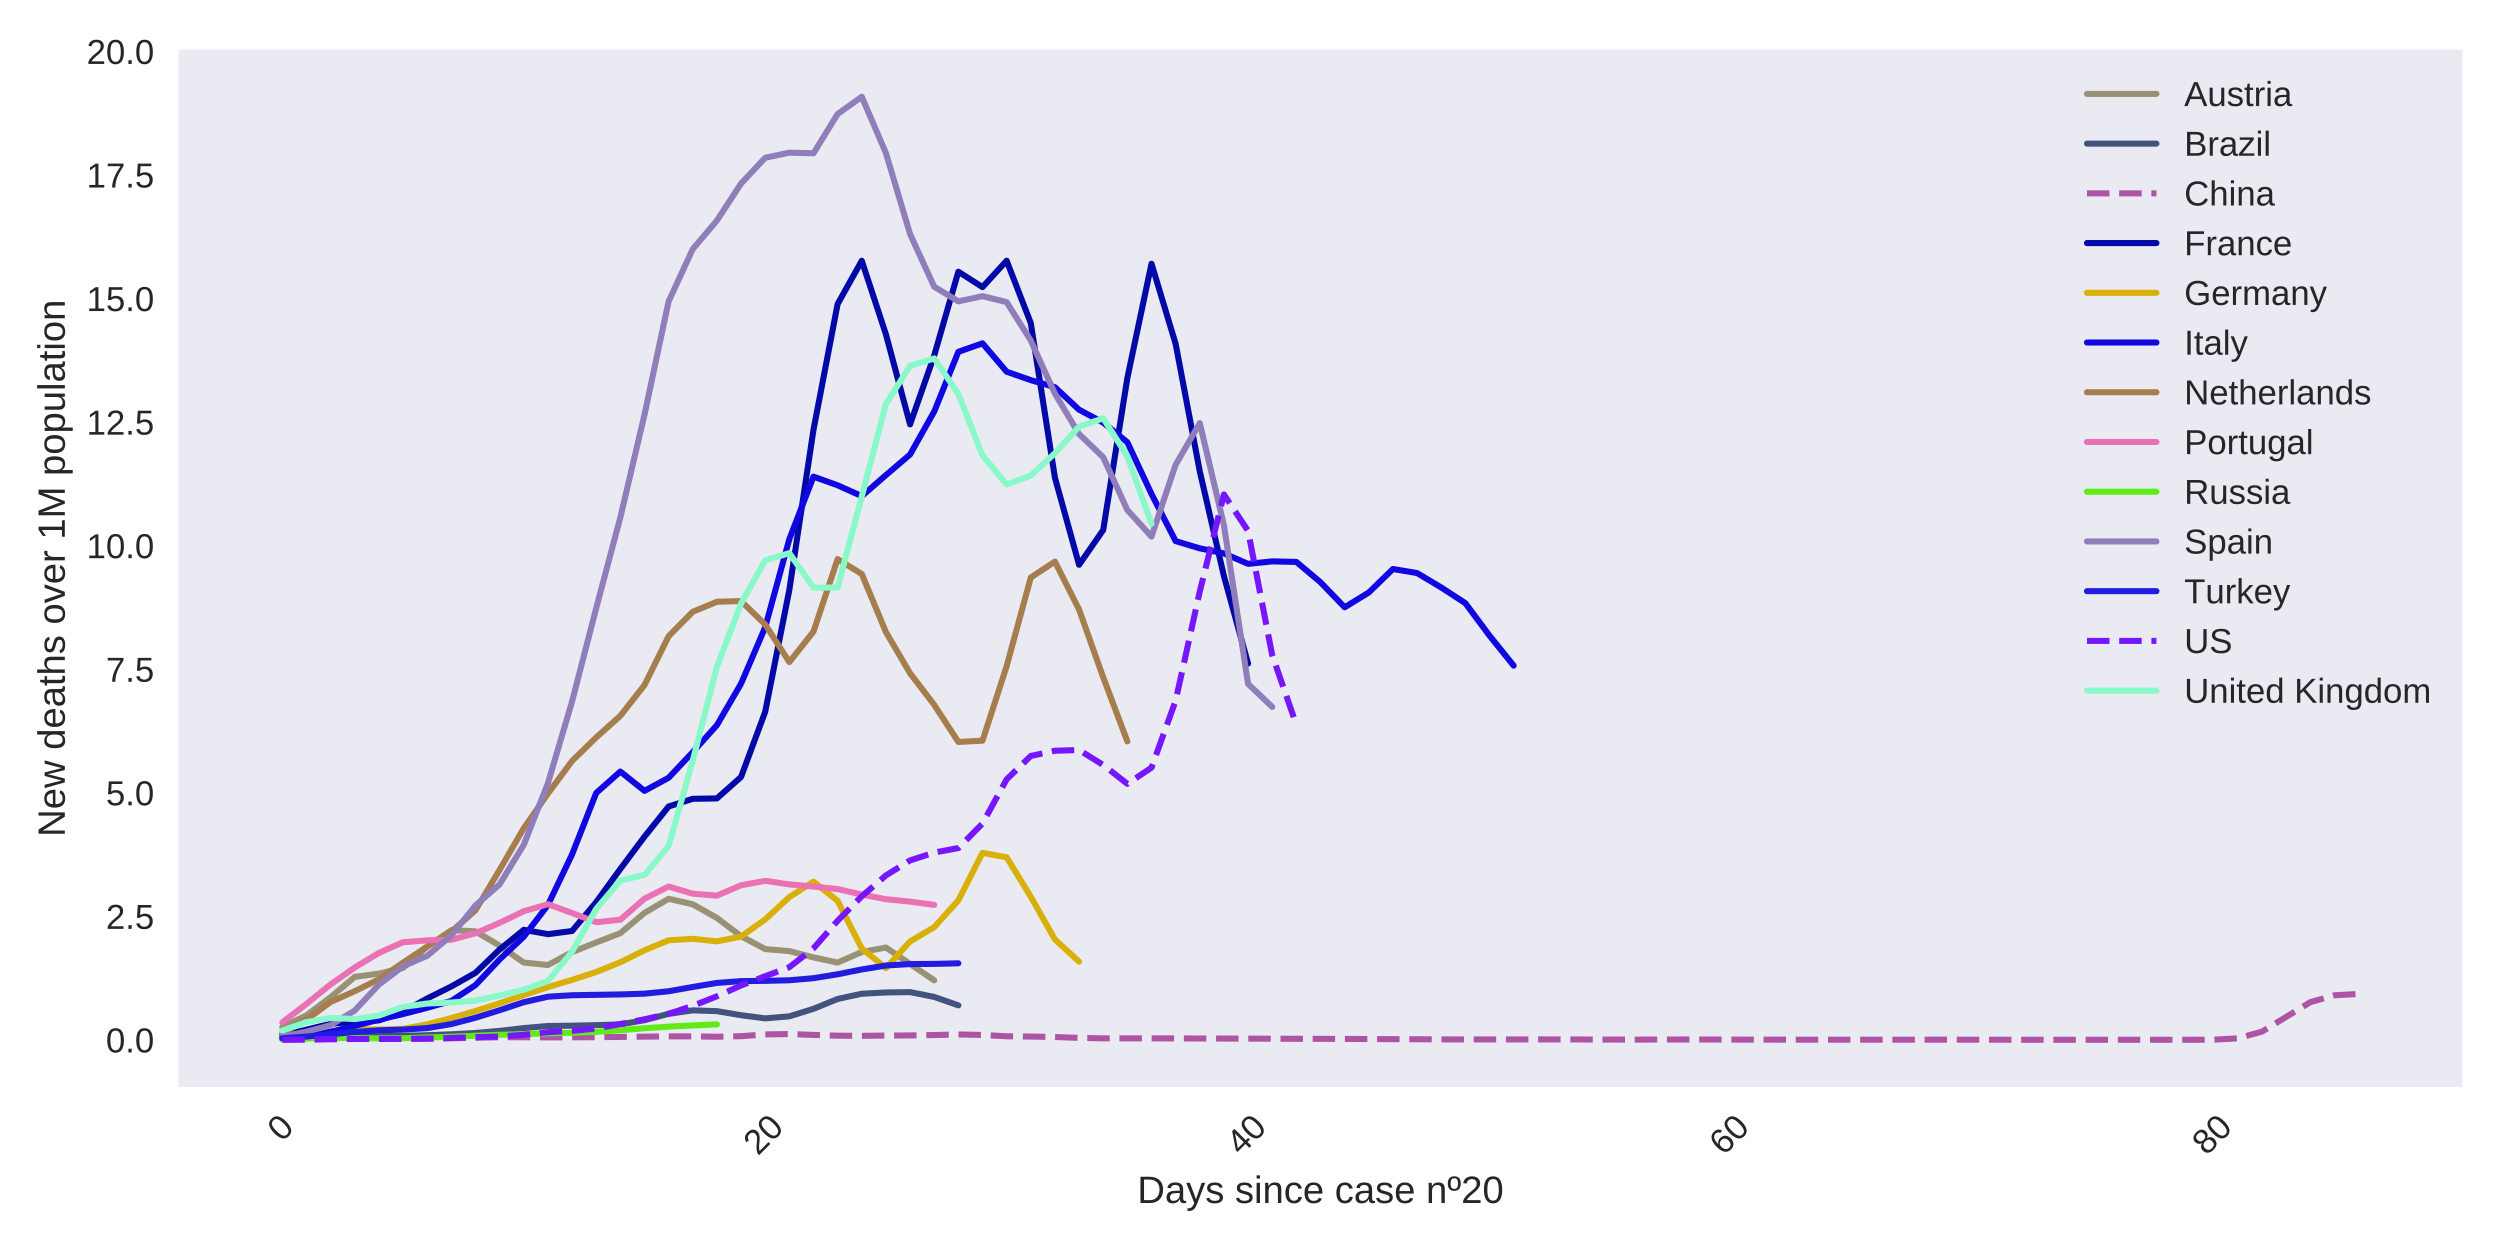 <?xml version="1.0" encoding="utf-8" standalone="no"?>
<!DOCTYPE svg PUBLIC "-//W3C//DTD SVG 1.1//EN"
  "http://www.w3.org/Graphics/SVG/1.1/DTD/svg11.dtd">
<!-- Created with matplotlib (https://matplotlib.org/) -->
<svg height="360pt" version="1.1" viewBox="0 0 720 360" width="720pt" xmlns="http://www.w3.org/2000/svg" xmlns:xlink="http://www.w3.org/1999/xlink">
 <defs>
  <style type="text/css">
*{stroke-linecap:butt;stroke-linejoin:round;}
  </style>
 </defs>
 <g id="figure_1">
  <g id="patch_1">
   <path d="M 0 360 
L 720 360 
L 720 0 
L 0 0 
z
" style="fill:#ffffff;"/>
  </g>
  <g id="axes_1">
   <g id="patch_2">
    <path d="M 51.41 313.037 
L 709.2 313.037 
L 709.2 14.291 
L 51.41 14.291 
z
" style="fill:#eaeaf2;"/>
   </g>
   <g id="matplotlib.axis_1">
    <g id="xtick_1">
     <g id="line2d_1"/>
     <g id="text_1">
      <!-- 0 -->
      <defs>
       <path d="M 51.703 34.422 
Q 51.703 24.516 49.828 17.75 
Q 47.953 10.984 44.703 6.812 
Q 41.453 2.641 37.062 0.828 
Q 32.672 -0.984 27.688 -0.984 
Q 22.656 -0.984 18.312 0.828 
Q 13.969 2.641 10.766 6.781 
Q 7.562 10.938 5.734 17.703 
Q 3.906 24.469 3.906 34.422 
Q 3.906 44.828 5.734 51.641 
Q 7.562 58.453 10.781 62.5 
Q 14.016 66.547 18.406 68.188 
Q 22.797 69.828 27.984 69.828 
Q 32.906 69.828 37.219 68.188 
Q 41.547 66.547 44.766 62.5 
Q 48 58.453 49.844 51.641 
Q 51.703 44.828 51.703 34.422 
z
M 42.781 34.422 
Q 42.781 42.625 41.797 48.062 
Q 40.828 53.516 38.922 56.766 
Q 37.016 60.016 34.25 61.359 
Q 31.5 62.703 27.984 62.703 
Q 24.266 62.703 21.438 61.328 
Q 18.609 59.969 16.672 56.719 
Q 14.75 53.469 13.766 48.016 
Q 12.797 42.578 12.797 34.422 
Q 12.797 26.516 13.797 21.094 
Q 14.797 15.672 16.719 12.375 
Q 18.656 9.078 21.438 7.641 
Q 24.219 6.203 27.781 6.203 
Q 31.25 6.203 34.031 7.641 
Q 36.812 9.078 38.734 12.375 
Q 40.672 15.672 41.719 21.094 
Q 42.781 26.516 42.781 34.422 
z
" id="LiberationSans-48"/>
      </defs>
      <g style="fill:#262626;" transform="translate(81.172 329.094)rotate(-45)scale(0.1 -0.1)">
       <use xlink:href="#LiberationSans-48"/>
      </g>
     </g>
    </g>
    <g id="xtick_2">
     <g id="line2d_2"/>
     <g id="text_2">
      <!-- 20 -->
      <defs>
       <path d="M 5.031 0 
L 5.031 6.203 
Q 7.516 11.922 11.109 16.281 
Q 14.703 20.656 18.656 24.188 
Q 22.609 27.734 26.484 30.766 
Q 30.375 33.797 33.5 36.812 
Q 36.625 39.844 38.547 43.156 
Q 40.484 46.484 40.484 50.688 
Q 40.484 53.609 39.594 55.828 
Q 38.719 58.062 37.062 59.562 
Q 35.406 61.078 33.078 61.828 
Q 30.766 62.594 27.938 62.594 
Q 25.297 62.594 22.969 61.859 
Q 20.656 61.141 18.844 59.672 
Q 17.047 58.203 15.891 56.031 
Q 14.75 53.859 14.406 50.984 
L 5.422 51.812 
Q 5.859 55.516 7.469 58.781 
Q 9.078 62.062 11.906 64.531 
Q 14.75 67 18.719 68.406 
Q 22.703 69.828 27.938 69.828 
Q 33.062 69.828 37.062 68.609 
Q 41.062 67.391 43.812 64.984 
Q 46.578 62.594 48.047 59.078 
Q 49.516 55.562 49.516 50.984 
Q 49.516 47.516 48.266 44.391 
Q 47.016 41.266 44.938 38.422 
Q 42.875 35.594 40.141 32.953 
Q 37.406 30.328 34.422 27.812 
Q 31.453 25.297 28.422 22.828 
Q 25.391 20.359 22.719 17.859 
Q 20.062 15.375 17.969 12.812 
Q 15.875 10.25 14.703 7.469 
L 50.594 7.469 
L 50.594 0 
z
" id="LiberationSans-50"/>
      </defs>
      <g style="fill:#262626;" transform="translate(218.274 333.026)rotate(-45)scale(0.1 -0.1)">
       <use xlink:href="#LiberationSans-50"/>
       <use x="55.615" xlink:href="#LiberationSans-48"/>
      </g>
     </g>
    </g>
    <g id="xtick_3">
     <g id="line2d_3"/>
     <g id="text_3">
      <!-- 40 -->
      <defs>
       <path d="M 43.016 15.578 
L 43.016 0 
L 34.719 0 
L 34.719 15.578 
L 2.297 15.578 
L 2.297 22.406 
L 33.797 68.797 
L 43.016 68.797 
L 43.016 22.516 
L 52.688 22.516 
L 52.688 15.578 
z
M 34.719 58.891 
Q 34.625 58.641 34.234 57.938 
Q 33.844 57.234 33.344 56.344 
Q 32.859 55.469 32.344 54.562 
Q 31.844 53.656 31.453 53.078 
L 13.812 27.094 
Q 13.578 26.703 13.109 26.062 
Q 12.641 25.438 12.156 24.781 
Q 11.672 24.125 11.172 23.484 
Q 10.688 22.859 10.406 22.516 
L 34.719 22.516 
z
" id="LiberationSans-52"/>
      </defs>
      <g style="fill:#262626;" transform="translate(357.341 333.026)rotate(-45)scale(0.1 -0.1)">
       <use xlink:href="#LiberationSans-52"/>
       <use x="55.615" xlink:href="#LiberationSans-48"/>
      </g>
     </g>
    </g>
    <g id="xtick_4">
     <g id="line2d_4"/>
     <g id="text_4">
      <!-- 60 -->
      <defs>
       <path d="M 51.219 22.516 
Q 51.219 17.328 49.781 13 
Q 48.344 8.688 45.531 5.578 
Q 42.719 2.484 38.562 0.75 
Q 34.422 -0.984 29 -0.984 
Q 23 -0.984 18.5 1.312 
Q 14.016 3.609 11.031 7.922 
Q 8.062 12.25 6.562 18.531 
Q 5.078 24.812 5.078 32.812 
Q 5.078 42 6.766 48.922 
Q 8.453 55.859 11.625 60.5 
Q 14.797 65.141 19.359 67.484 
Q 23.922 69.828 29.688 69.828 
Q 33.203 69.828 36.281 69.094 
Q 39.359 68.359 41.875 66.719 
Q 44.391 65.094 46.281 62.406 
Q 48.188 59.719 49.312 55.812 
L 40.922 54.297 
Q 39.547 58.734 36.547 60.719 
Q 33.547 62.703 29.594 62.703 
Q 25.984 62.703 23.047 60.984 
Q 20.125 59.281 18.062 55.875 
Q 16.016 52.484 14.906 47.359 
Q 13.812 42.234 13.812 35.406 
Q 16.219 39.844 20.562 42.156 
Q 24.906 44.484 30.516 44.484 
Q 35.203 44.484 39.016 42.969 
Q 42.828 41.453 45.531 38.594 
Q 48.25 35.75 49.734 31.672 
Q 51.219 27.594 51.219 22.516 
z
M 42.281 22.125 
Q 42.281 25.688 41.406 28.562 
Q 40.531 31.453 38.766 33.469 
Q 37.016 35.5 34.422 36.594 
Q 31.844 37.703 28.422 37.703 
Q 26.031 37.703 23.578 36.984 
Q 21.141 36.281 19.156 34.688 
Q 17.188 33.109 15.938 30.516 
Q 14.703 27.938 14.703 24.219 
Q 14.703 20.406 15.672 17.109 
Q 16.656 13.812 18.484 11.375 
Q 20.312 8.938 22.891 7.516 
Q 25.484 6.109 28.719 6.109 
Q 31.891 6.109 34.406 7.203 
Q 36.922 8.297 38.672 10.375 
Q 40.438 12.453 41.359 15.422 
Q 42.281 18.406 42.281 22.125 
z
" id="LiberationSans-54"/>
      </defs>
      <g style="fill:#262626;" transform="translate(496.409 333.026)rotate(-45)scale(0.1 -0.1)">
       <use xlink:href="#LiberationSans-54"/>
       <use x="55.615" xlink:href="#LiberationSans-48"/>
      </g>
     </g>
    </g>
    <g id="xtick_5">
     <g id="line2d_5"/>
     <g id="text_5">
      <!-- 80 -->
      <defs>
       <path d="M 51.266 19.188 
Q 51.266 14.797 49.875 11.109 
Q 48.484 7.422 45.625 4.734 
Q 42.781 2.047 38.328 0.531 
Q 33.891 -0.984 27.828 -0.984 
Q 21.781 -0.984 17.359 0.531 
Q 12.938 2.047 10.031 4.703 
Q 7.125 7.375 5.734 11.062 
Q 4.344 14.75 4.344 19.094 
Q 4.344 22.859 5.484 25.781 
Q 6.641 28.719 8.562 30.828 
Q 10.5 32.953 12.969 34.25 
Q 15.438 35.547 18.062 35.984 
L 18.062 36.188 
Q 15.188 36.859 12.906 38.375 
Q 10.641 39.891 9.094 42.016 
Q 7.562 44.141 6.75 46.719 
Q 5.953 49.312 5.953 52.203 
Q 5.953 55.812 7.344 59 
Q 8.734 62.203 11.469 64.625 
Q 14.203 67.047 18.25 68.438 
Q 22.312 69.828 27.641 69.828 
Q 33.25 69.828 37.375 68.406 
Q 41.5 67 44.203 64.578 
Q 46.922 62.156 48.234 58.938 
Q 49.562 55.719 49.562 52.094 
Q 49.562 49.266 48.75 46.672 
Q 47.953 44.094 46.406 41.969 
Q 44.875 39.844 42.594 38.344 
Q 40.328 36.859 37.359 36.281 
L 37.359 36.078 
Q 40.328 35.594 42.859 34.297 
Q 45.406 33.016 47.266 30.891 
Q 49.125 28.766 50.188 25.828 
Q 51.266 22.906 51.266 19.188 
z
M 40.438 51.609 
Q 40.438 54.203 39.766 56.344 
Q 39.109 58.5 37.594 60.031 
Q 36.078 61.578 33.641 62.422 
Q 31.203 63.281 27.641 63.281 
Q 24.172 63.281 21.781 62.422 
Q 19.391 61.578 17.844 60.031 
Q 16.312 58.5 15.625 56.344 
Q 14.938 54.203 14.938 51.609 
Q 14.938 49.562 15.469 47.406 
Q 16.016 45.266 17.422 43.5 
Q 18.844 41.75 21.328 40.625 
Q 23.828 39.5 27.734 39.5 
Q 31.891 39.5 34.406 40.625 
Q 36.922 41.75 38.25 43.5 
Q 39.594 45.266 40.016 47.406 
Q 40.438 49.562 40.438 51.609 
z
M 42.141 20.016 
Q 42.141 22.516 41.453 24.828 
Q 40.766 27.156 39.109 28.938 
Q 37.453 30.719 34.641 31.812 
Q 31.844 32.906 27.641 32.906 
Q 23.781 32.906 21.062 31.812 
Q 18.359 30.719 16.672 28.906 
Q 14.984 27.094 14.203 24.719 
Q 13.422 22.359 13.422 19.828 
Q 13.422 16.656 14.203 14.031 
Q 14.984 11.422 16.688 9.547 
Q 18.406 7.672 21.188 6.641 
Q 23.969 5.609 27.938 5.609 
Q 31.938 5.609 34.672 6.641 
Q 37.406 7.672 39.062 9.547 
Q 40.719 11.422 41.422 14.078 
Q 42.141 16.75 42.141 20.016 
z
" id="LiberationSans-56"/>
      </defs>
      <g style="fill:#262626;" transform="translate(635.477 333.026)rotate(-45)scale(0.1 -0.1)">
       <use xlink:href="#LiberationSans-56"/>
       <use x="55.615" xlink:href="#LiberationSans-48"/>
      </g>
     </g>
    </g>
    <g id="text_6">
     <!-- Days since case nº20 -->
     <defs>
      <path d="M 67.438 35.109 
Q 67.438 26.516 64.844 19.938 
Q 62.25 13.375 57.75 8.953 
Q 53.266 4.547 47.141 2.266 
Q 41.016 0 33.938 0 
L 8.203 0 
L 8.203 68.797 
L 30.953 68.797 
Q 38.922 68.797 45.625 66.812 
Q 52.344 64.844 57.172 60.719 
Q 62.016 56.594 64.719 50.234 
Q 67.438 43.891 67.438 35.109 
z
M 58.062 35.109 
Q 58.062 42.094 56.047 47.047 
Q 54.047 52 50.438 55.172 
Q 46.828 58.344 41.797 59.828 
Q 36.766 61.328 30.766 61.328 
L 17.531 61.328 
L 17.531 7.469 
L 32.859 7.469 
Q 38.281 7.469 42.891 9.219 
Q 47.516 10.984 50.875 14.453 
Q 54.25 17.922 56.156 23.094 
Q 58.062 28.266 58.062 35.109 
z
" id="LiberationSans-68"/>
      <path d="M 20.219 -0.984 
Q 12.25 -0.984 8.25 3.219 
Q 4.25 7.422 4.25 14.75 
Q 4.25 19.969 6.219 23.312 
Q 8.203 26.656 11.391 28.562 
Q 14.594 30.469 18.688 31.203 
Q 22.797 31.938 27.047 32.031 
L 38.922 32.234 
L 38.922 35.109 
Q 38.922 38.375 38.234 40.672 
Q 37.547 42.969 36.125 44.375 
Q 34.719 45.797 32.594 46.453 
Q 30.469 47.125 27.594 47.125 
Q 25.047 47.125 23 46.75 
Q 20.953 46.391 19.438 45.438 
Q 17.922 44.484 16.984 42.844 
Q 16.062 41.219 15.766 38.719 
L 6.594 39.547 
Q 7.078 42.672 8.438 45.281 
Q 9.812 47.906 12.328 49.797 
Q 14.844 51.703 18.625 52.75 
Q 22.406 53.812 27.781 53.812 
Q 37.75 53.812 42.766 49.234 
Q 47.797 44.672 47.797 36.031 
L 47.797 13.281 
Q 47.797 9.375 48.828 7.391 
Q 49.859 5.422 52.734 5.422 
Q 53.469 5.422 54.203 5.516 
Q 54.938 5.609 55.609 5.766 
L 55.609 0.297 
Q 53.953 -0.094 52.312 -0.281 
Q 50.688 -0.484 48.828 -0.484 
Q 46.344 -0.484 44.562 0.172 
Q 42.781 0.828 41.656 2.172 
Q 40.531 3.516 39.938 5.484 
Q 39.359 7.469 39.203 10.109 
L 38.922 10.109 
Q 37.5 7.562 35.812 5.516 
Q 34.125 3.469 31.875 2.031 
Q 29.641 0.594 26.781 -0.188 
Q 23.922 -0.984 20.219 -0.984 
z
M 22.219 5.609 
Q 26.422 5.609 29.562 7.141 
Q 32.719 8.688 34.781 11.078 
Q 36.859 13.484 37.891 16.312 
Q 38.922 19.141 38.922 21.734 
L 38.922 26.078 
L 29.297 25.875 
Q 26.078 25.828 23.172 25.406 
Q 20.266 25 18.062 23.781 
Q 15.875 22.562 14.578 20.359 
Q 13.281 18.172 13.281 14.594 
Q 13.281 10.297 15.594 7.953 
Q 17.922 5.609 22.219 5.609 
z
" id="LiberationSans-97"/>
      <path d="M 29.5 0 
Q 27.641 -4.781 25.703 -8.609 
Q 23.781 -12.453 21.391 -15.156 
Q 19 -17.875 16.062 -19.312 
Q 13.141 -20.75 9.328 -20.75 
Q 7.672 -20.75 6.25 -20.656 
Q 4.828 -20.562 3.266 -20.219 
L 3.266 -13.625 
Q 4.203 -13.766 5.375 -13.844 
Q 6.547 -13.922 7.375 -13.922 
Q 11.234 -13.922 14.547 -11.031 
Q 17.875 -8.156 20.359 -1.859 
L 21.188 0.25 
L 0.25 52.828 
L 9.625 52.828 
L 20.75 23.641 
Q 21.234 22.312 21.984 20.109 
Q 22.75 17.922 23.5 15.719 
Q 24.266 13.531 24.844 11.766 
Q 25.438 10.016 25.531 9.578 
Q 25.688 10.109 26.25 11.688 
Q 26.812 13.281 27.516 15.234 
Q 28.219 17.188 28.953 19.188 
Q 29.688 21.188 30.172 22.656 
L 40.531 52.828 
L 49.812 52.828 
z
" id="LiberationSans-121"/>
      <path d="M 46.391 14.594 
Q 46.391 10.891 44.938 7.984 
Q 43.5 5.078 40.766 3.094 
Q 38.031 1.125 34.047 0.062 
Q 30.078 -0.984 24.953 -0.984 
Q 20.359 -0.984 16.672 -0.266 
Q 12.984 0.438 10.203 2 
Q 7.422 3.562 5.531 6.125 
Q 3.656 8.688 2.781 12.406 
L 10.547 13.922 
Q 11.672 9.672 15.188 7.688 
Q 18.703 5.719 24.953 5.719 
Q 27.781 5.719 30.141 6.109 
Q 32.516 6.5 34.219 7.453 
Q 35.938 8.406 36.891 9.984 
Q 37.844 11.578 37.844 13.922 
Q 37.844 16.312 36.719 17.844 
Q 35.594 19.391 33.594 20.406 
Q 31.594 21.438 28.734 22.188 
Q 25.875 22.953 22.469 23.875 
Q 19.281 24.703 16.156 25.734 
Q 13.031 26.766 10.516 28.438 
Q 8.016 30.125 6.453 32.609 
Q 4.891 35.109 4.891 38.875 
Q 4.891 46.094 10.031 49.875 
Q 15.188 53.656 25.047 53.656 
Q 33.797 53.656 38.938 50.578 
Q 44.094 47.516 45.453 40.719 
L 37.547 39.75 
Q 37.109 41.797 35.938 43.188 
Q 34.766 44.578 33.109 45.438 
Q 31.453 46.297 29.375 46.656 
Q 27.297 47.016 25.047 47.016 
Q 19.094 47.016 16.25 45.203 
Q 13.422 43.406 13.422 39.75 
Q 13.422 37.594 14.469 36.203 
Q 15.531 34.812 17.406 33.859 
Q 19.281 32.906 21.922 32.203 
Q 24.562 31.5 27.734 30.719 
Q 29.828 30.172 32.031 29.562 
Q 34.234 28.953 36.297 28.094 
Q 38.375 27.25 40.203 26.094 
Q 42.047 24.953 43.406 23.344 
Q 44.781 21.734 45.578 19.578 
Q 46.391 17.438 46.391 14.594 
z
" id="LiberationSans-115"/>
      <path id="LiberationSans-32"/>
      <path d="M 6.688 64.062 
L 6.688 72.469 
L 15.484 72.469 
L 15.484 64.062 
z
M 6.688 0 
L 6.688 52.828 
L 15.484 52.828 
L 15.484 0 
z
" id="LiberationSans-105"/>
      <path d="M 40.281 0 
L 40.281 33.5 
Q 40.281 37.359 39.719 39.938 
Q 39.156 42.531 37.891 44.109 
Q 36.625 45.703 34.547 46.359 
Q 32.469 47.016 29.391 47.016 
Q 26.266 47.016 23.75 45.922 
Q 21.234 44.828 19.453 42.75 
Q 17.672 40.672 16.688 37.625 
Q 15.719 34.578 15.719 30.609 
L 15.719 0 
L 6.938 0 
L 6.938 41.547 
Q 6.938 43.219 6.906 45.047 
Q 6.891 46.875 6.828 48.5 
Q 6.781 50.141 6.734 51.312 
Q 6.688 52.484 6.641 52.828 
L 14.938 52.828 
Q 14.984 52.594 15.031 51.516 
Q 15.094 50.438 15.156 49.047 
Q 15.234 47.656 15.281 46.219 
Q 15.328 44.781 15.328 43.797 
L 15.484 43.797 
Q 16.75 46.094 18.266 47.953 
Q 19.781 49.812 21.781 51.094 
Q 23.781 52.391 26.359 53.094 
Q 28.953 53.812 32.375 53.812 
Q 36.766 53.812 39.938 52.734 
Q 43.109 51.656 45.156 49.406 
Q 47.219 47.172 48.172 43.625 
Q 49.125 40.094 49.125 35.203 
L 49.125 0 
z
" id="LiberationSans-110"/>
      <path d="M 13.422 26.656 
Q 13.422 22.125 14.078 18.312 
Q 14.75 14.5 16.312 11.734 
Q 17.875 8.984 20.438 7.469 
Q 23 5.953 26.766 5.953 
Q 31.453 5.953 34.594 8.484 
Q 37.75 11.031 38.484 16.312 
L 47.359 15.719 
Q 46.922 12.453 45.453 9.422 
Q 44 6.391 41.484 4.094 
Q 38.969 1.812 35.344 0.406 
Q 31.734 -0.984 27 -0.984 
Q 20.797 -0.984 16.453 1.109 
Q 12.109 3.219 9.391 6.906 
Q 6.688 10.594 5.469 15.594 
Q 4.25 20.609 4.25 26.469 
Q 4.25 31.781 5.125 35.859 
Q 6 39.938 7.594 42.984 
Q 9.188 46.047 11.328 48.125 
Q 13.484 50.203 15.984 51.438 
Q 18.5 52.688 21.281 53.25 
Q 24.078 53.812 26.906 53.812 
Q 31.344 53.812 34.812 52.594 
Q 38.281 51.375 40.797 49.25 
Q 43.312 47.125 44.875 44.234 
Q 46.438 41.359 47.078 38.031 
L 38.031 37.359 
Q 37.359 41.75 34.562 44.328 
Q 31.781 46.922 26.656 46.922 
Q 22.906 46.922 20.391 45.672 
Q 17.875 44.438 16.312 41.922 
Q 14.75 39.406 14.078 35.594 
Q 13.422 31.781 13.422 26.656 
z
" id="LiberationSans-99"/>
      <path d="M 13.484 24.562 
Q 13.484 20.406 14.328 16.906 
Q 15.188 13.422 16.969 10.906 
Q 18.75 8.406 21.531 7 
Q 24.312 5.609 28.219 5.609 
Q 33.938 5.609 37.375 7.906 
Q 40.828 10.203 42.047 13.719 
L 49.75 11.531 
Q 48.922 9.328 47.438 7.109 
Q 45.953 4.891 43.453 3.094 
Q 40.969 1.312 37.234 0.156 
Q 33.5 -0.984 28.219 -0.984 
Q 16.5 -0.984 10.375 6 
Q 4.25 12.984 4.25 26.766 
Q 4.25 34.188 6.094 39.328 
Q 7.953 44.484 11.172 47.703 
Q 14.406 50.922 18.703 52.359 
Q 23 53.812 27.875 53.812 
Q 34.516 53.812 38.984 51.656 
Q 43.453 49.516 46.156 45.719 
Q 48.875 41.938 50.016 36.812 
Q 51.172 31.688 51.172 25.734 
L 51.172 24.562 
z
M 42.094 31.297 
Q 41.359 39.656 37.844 43.484 
Q 34.328 47.312 27.734 47.312 
Q 25.531 47.312 23.109 46.609 
Q 20.703 45.906 18.656 44.094 
Q 16.609 42.281 15.188 39.172 
Q 13.766 36.078 13.578 31.297 
z
" id="LiberationSans-101"/>
      <path d="M 35.297 50.875 
Q 35.297 41.703 31 36.734 
Q 26.703 31.781 18.172 31.781 
Q 9.969 31.781 5.641 36.688 
Q 1.312 41.609 1.312 50.875 
Q 1.312 55.328 2.359 58.859 
Q 3.422 62.406 5.547 64.859 
Q 7.672 67.328 10.859 68.625 
Q 14.062 69.922 18.359 69.922 
Q 22.906 69.922 26.094 68.625 
Q 29.297 67.328 31.344 64.891 
Q 33.406 62.453 34.344 58.906 
Q 35.297 55.375 35.297 50.875 
z
M 28.031 50.875 
Q 28.031 54.938 27.422 57.609 
Q 26.812 60.297 25.578 61.891 
Q 24.359 63.484 22.594 64.141 
Q 20.844 64.797 18.5 64.797 
Q 16.156 64.797 14.328 64.141 
Q 12.5 63.484 11.25 61.859 
Q 10.016 60.25 9.375 57.562 
Q 8.734 54.891 8.734 50.875 
Q 8.734 46.781 9.422 44.094 
Q 10.109 41.406 11.344 39.797 
Q 12.594 38.188 14.297 37.547 
Q 16.016 36.922 18.109 36.922 
Q 20.516 36.922 22.344 37.547 
Q 24.172 38.188 25.438 39.797 
Q 26.703 41.406 27.359 44.094 
Q 28.031 46.781 28.031 50.875 
z
" id="LiberationSans-186"/>
     </defs>
     <g style="fill:#262626;" transform="translate(327.55 346.465)scale(0.11 -0.11)">
      <use xlink:href="#LiberationSans-68"/>
      <use x="72.217" xlink:href="#LiberationSans-97"/>
      <use x="127.832" xlink:href="#LiberationSans-121"/>
      <use x="177.832" xlink:href="#LiberationSans-115"/>
      <use x="227.832" xlink:href="#LiberationSans-32"/>
      <use x="255.615" xlink:href="#LiberationSans-115"/>
      <use x="305.615" xlink:href="#LiberationSans-105"/>
      <use x="327.832" xlink:href="#LiberationSans-110"/>
      <use x="383.447" xlink:href="#LiberationSans-99"/>
      <use x="433.447" xlink:href="#LiberationSans-101"/>
      <use x="489.062" xlink:href="#LiberationSans-32"/>
      <use x="516.846" xlink:href="#LiberationSans-99"/>
      <use x="566.846" xlink:href="#LiberationSans-97"/>
      <use x="622.461" xlink:href="#LiberationSans-115"/>
      <use x="672.461" xlink:href="#LiberationSans-101"/>
      <use x="728.076" xlink:href="#LiberationSans-32"/>
      <use x="755.859" xlink:href="#LiberationSans-110"/>
      <use x="811.475" xlink:href="#LiberationSans-186"/>
      <use x="847.998" xlink:href="#LiberationSans-50"/>
      <use x="903.613" xlink:href="#LiberationSans-48"/>
     </g>
    </g>
   </g>
   <g id="matplotlib.axis_2">
    <g id="ytick_1">
     <g id="line2d_6"/>
     <g id="text_7">
      <!-- 0.0 -->
      <defs>
       <path d="M 9.125 0 
L 9.125 10.688 
L 18.656 10.688 
L 18.656 0 
z
" id="LiberationSans-46"/>
      </defs>
      <g style="fill:#262626;" transform="translate(30.51 303.1)scale(0.1 -0.1)">
       <use xlink:href="#LiberationSans-48"/>
       <use x="55.615" xlink:href="#LiberationSans-46"/>
       <use x="83.398" xlink:href="#LiberationSans-48"/>
      </g>
     </g>
    </g>
    <g id="ytick_2">
     <g id="line2d_7"/>
     <g id="text_8">
      <!-- 2.5 -->
      <defs>
       <path d="M 51.422 22.406 
Q 51.422 17.234 49.859 12.938 
Q 48.297 8.641 45.219 5.531 
Q 42.141 2.438 37.578 0.719 
Q 33.016 -0.984 27 -0.984 
Q 21.578 -0.984 17.547 0.281 
Q 13.531 1.562 10.734 3.781 
Q 7.953 6 6.312 8.984 
Q 4.688 11.969 4 15.375 
L 12.891 16.406 
Q 13.422 14.453 14.391 12.625 
Q 15.375 10.797 17.062 9.344 
Q 18.75 7.906 21.219 7.047 
Q 23.688 6.203 27.203 6.203 
Q 30.609 6.203 33.391 7.25 
Q 36.188 8.297 38.156 10.344 
Q 40.141 12.406 41.203 15.375 
Q 42.281 18.359 42.281 22.219 
Q 42.281 25.391 41.25 28.047 
Q 40.234 30.719 38.328 32.641 
Q 36.422 34.578 33.656 35.641 
Q 30.906 36.719 27.391 36.719 
Q 25.203 36.719 23.344 36.328 
Q 21.484 35.938 19.891 35.25 
Q 18.312 34.578 17.016 33.672 
Q 15.719 32.766 14.594 31.781 
L 6 31.781 
L 8.297 68.797 
L 47.406 68.797 
L 47.406 61.328 
L 16.312 61.328 
L 14.984 39.5 
Q 17.328 41.312 20.844 42.594 
Q 24.359 43.891 29.203 43.891 
Q 34.328 43.891 38.422 42.328 
Q 42.531 40.766 45.406 37.906 
Q 48.297 35.062 49.859 31.109 
Q 51.422 27.156 51.422 22.406 
z
" id="LiberationSans-53"/>
      </defs>
      <g style="fill:#262626;" transform="translate(30.51 267.515)scale(0.1 -0.1)">
       <use xlink:href="#LiberationSans-50"/>
       <use x="55.615" xlink:href="#LiberationSans-46"/>
       <use x="83.398" xlink:href="#LiberationSans-53"/>
      </g>
     </g>
    </g>
    <g id="ytick_3">
     <g id="line2d_8"/>
     <g id="text_9">
      <!-- 5.0 -->
      <g style="fill:#262626;" transform="translate(30.51 231.93)scale(0.1 -0.1)">
       <use xlink:href="#LiberationSans-53"/>
       <use x="55.615" xlink:href="#LiberationSans-46"/>
       <use x="83.398" xlink:href="#LiberationSans-48"/>
      </g>
     </g>
    </g>
    <g id="ytick_4">
     <g id="line2d_9"/>
     <g id="text_10">
      <!-- 7.5 -->
      <defs>
       <path d="M 50.594 61.672 
Q 45.406 53.766 41.062 46.453 
Q 36.719 39.156 33.594 31.75 
Q 30.469 24.359 28.734 16.578 
Q 27 8.797 27 0 
L 17.828 0 
Q 17.828 8.25 19.781 16.188 
Q 21.734 24.125 25.047 31.766 
Q 28.375 39.406 32.766 46.781 
Q 37.156 54.156 42.094 61.328 
L 5.125 61.328 
L 5.125 68.797 
L 50.594 68.797 
z
" id="LiberationSans-55"/>
      </defs>
      <g style="fill:#262626;" transform="translate(30.51 196.345)scale(0.1 -0.1)">
       <use xlink:href="#LiberationSans-55"/>
       <use x="55.615" xlink:href="#LiberationSans-46"/>
       <use x="83.398" xlink:href="#LiberationSans-53"/>
      </g>
     </g>
    </g>
    <g id="ytick_5">
     <g id="line2d_10"/>
     <g id="text_11">
      <!-- 10.0 -->
      <defs>
       <path d="M 7.625 0 
L 7.625 7.469 
L 25.141 7.469 
L 25.141 60.406 
L 9.625 49.312 
L 9.625 57.625 
L 25.875 68.797 
L 33.984 68.797 
L 33.984 7.469 
L 50.734 7.469 
L 50.734 0 
z
" id="LiberationSans-49"/>
      </defs>
      <g style="fill:#262626;" transform="translate(24.949 160.76)scale(0.1 -0.1)">
       <use xlink:href="#LiberationSans-49"/>
       <use x="55.615" xlink:href="#LiberationSans-48"/>
       <use x="111.23" xlink:href="#LiberationSans-46"/>
       <use x="139.014" xlink:href="#LiberationSans-48"/>
      </g>
     </g>
    </g>
    <g id="ytick_6">
     <g id="line2d_11"/>
     <g id="text_12">
      <!-- 12.5 -->
      <g style="fill:#262626;" transform="translate(24.949 125.175)scale(0.1 -0.1)">
       <use xlink:href="#LiberationSans-49"/>
       <use x="55.615" xlink:href="#LiberationSans-50"/>
       <use x="111.23" xlink:href="#LiberationSans-46"/>
       <use x="139.014" xlink:href="#LiberationSans-53"/>
      </g>
     </g>
    </g>
    <g id="ytick_7">
     <g id="line2d_12"/>
     <g id="text_13">
      <!-- 15.0 -->
      <g style="fill:#262626;" transform="translate(24.949 89.59)scale(0.1 -0.1)">
       <use xlink:href="#LiberationSans-49"/>
       <use x="55.615" xlink:href="#LiberationSans-53"/>
       <use x="111.23" xlink:href="#LiberationSans-46"/>
       <use x="139.014" xlink:href="#LiberationSans-48"/>
      </g>
     </g>
    </g>
    <g id="ytick_8">
     <g id="line2d_13"/>
     <g id="text_14">
      <!-- 17.5 -->
      <g style="fill:#262626;" transform="translate(24.949 54.005)scale(0.1 -0.1)">
       <use xlink:href="#LiberationSans-49"/>
       <use x="55.615" xlink:href="#LiberationSans-55"/>
       <use x="111.23" xlink:href="#LiberationSans-46"/>
       <use x="139.014" xlink:href="#LiberationSans-53"/>
      </g>
     </g>
    </g>
    <g id="ytick_9">
     <g id="line2d_14"/>
     <g id="text_15">
      <!-- 20.0 -->
      <g style="fill:#262626;" transform="translate(24.949 18.42)scale(0.1 -0.1)">
       <use xlink:href="#LiberationSans-50"/>
       <use x="55.615" xlink:href="#LiberationSans-48"/>
       <use x="111.23" xlink:href="#LiberationSans-46"/>
       <use x="139.014" xlink:href="#LiberationSans-48"/>
      </g>
     </g>
    </g>
    <g id="text_16">
     <!-- New deaths over 1M population -->
     <defs>
      <path d="M 52.828 0 
L 16.016 58.594 
Q 16.109 56.203 16.266 53.859 
Q 16.359 51.859 16.422 49.625 
Q 16.5 47.406 16.5 45.703 
L 16.5 0 
L 8.203 0 
L 8.203 68.797 
L 19.047 68.797 
L 56.25 9.812 
Q 56.109 12.203 55.953 14.594 
Q 55.859 16.656 55.766 19.062 
Q 55.672 21.484 55.672 23.688 
L 55.672 68.797 
L 64.062 68.797 
L 64.062 0 
z
" id="LiberationSans-78"/>
      <path d="M 57.328 0 
L 47.125 0 
L 38.672 34.078 
Q 38.281 35.406 37.859 37.359 
Q 37.453 39.312 37.062 41.156 
Q 36.578 43.312 36.141 45.609 
Q 35.688 43.406 35.203 41.266 
Q 34.812 39.406 34.344 37.406 
Q 33.891 35.406 33.5 33.891 
L 24.812 0 
L 14.656 0 
L -0.141 52.828 
L 8.547 52.828 
L 17.484 16.938 
Q 17.828 15.828 18.156 14.188 
Q 18.5 12.547 18.844 10.984 
Q 19.188 9.188 19.578 7.281 
Q 19.969 9.125 20.406 10.891 
Q 20.797 12.406 21.188 13.969 
Q 21.578 15.531 21.875 16.547 
L 31.453 52.828 
L 40.875 52.828 
L 50.094 16.547 
Q 50.438 15.281 50.828 13.672 
Q 51.219 12.062 51.562 10.641 
Q 51.953 8.984 52.344 7.281 
Q 52.734 9.125 53.125 10.891 
Q 53.469 12.406 53.828 14.031 
Q 54.203 15.672 54.547 16.938 
L 63.875 52.828 
L 72.469 52.828 
z
" id="LiberationSans-119"/>
      <path d="M 40.094 8.5 
Q 37.641 3.422 33.609 1.219 
Q 29.594 -0.984 23.641 -0.984 
Q 13.625 -0.984 8.906 5.75 
Q 4.203 12.5 4.203 26.172 
Q 4.203 53.812 23.641 53.812 
Q 29.641 53.812 33.641 51.609 
Q 37.641 49.422 40.094 44.625 
L 40.188 44.625 
Q 40.188 45.125 40.156 46.172 
Q 40.141 47.219 40.109 48.359 
Q 40.094 49.516 40.094 50.531 
Q 40.094 51.562 40.094 52 
L 40.094 72.469 
L 48.875 72.469 
L 48.875 10.891 
Q 48.875 8.984 48.891 7.219 
Q 48.922 5.469 48.969 4 
Q 49.031 2.547 49.078 1.484 
Q 49.125 0.438 49.172 0 
L 40.766 0 
Q 40.672 0.484 40.594 1.391 
Q 40.531 2.297 40.453 3.469 
Q 40.375 4.641 40.328 5.938 
Q 40.281 7.234 40.281 8.5 
z
M 13.422 26.469 
Q 13.422 21 14.109 17.094 
Q 14.797 13.188 16.312 10.672 
Q 17.828 8.156 20.172 6.984 
Q 22.516 5.812 25.875 5.812 
Q 29.344 5.812 32 6.938 
Q 34.672 8.062 36.453 10.578 
Q 38.234 13.094 39.156 17.141 
Q 40.094 21.188 40.094 27.047 
Q 40.094 32.672 39.156 36.547 
Q 38.234 40.438 36.422 42.828 
Q 34.625 45.219 32 46.266 
Q 29.391 47.312 25.984 47.312 
Q 22.75 47.312 20.406 46.188 
Q 18.062 45.062 16.5 42.578 
Q 14.938 40.094 14.172 36.109 
Q 13.422 32.125 13.422 26.469 
z
" id="LiberationSans-100"/>
      <path d="M 27.047 0.391 
Q 25.047 -0.141 22.969 -0.453 
Q 20.906 -0.781 18.172 -0.781 
Q 7.625 -0.781 7.625 11.188 
L 7.625 46.438 
L 1.516 46.438 
L 1.516 52.828 
L 7.953 52.828 
L 10.547 64.656 
L 16.406 64.656 
L 16.406 52.828 
L 26.172 52.828 
L 26.172 46.438 
L 16.406 46.438 
L 16.406 13.094 
Q 16.406 9.281 17.641 7.734 
Q 18.891 6.203 21.969 6.203 
Q 23.25 6.203 24.438 6.391 
Q 25.641 6.594 27.047 6.891 
z
" id="LiberationSans-116"/>
      <path d="M 15.484 43.797 
Q 16.938 46.484 18.641 48.359 
Q 20.359 50.25 22.406 51.469 
Q 24.469 52.688 26.906 53.25 
Q 29.344 53.812 32.375 53.812 
Q 37.453 53.812 40.703 52.438 
Q 43.953 51.078 45.828 48.609 
Q 47.703 46.141 48.406 42.719 
Q 49.125 39.312 49.125 35.203 
L 49.125 0 
L 40.281 0 
L 40.281 33.5 
Q 40.281 36.859 39.859 39.391 
Q 39.453 41.938 38.281 43.625 
Q 37.109 45.312 34.953 46.156 
Q 32.812 47.016 29.391 47.016 
Q 26.266 47.016 23.75 45.891 
Q 21.234 44.781 19.453 42.719 
Q 17.672 40.672 16.688 37.734 
Q 15.719 34.812 15.719 31.156 
L 15.719 0 
L 6.938 0 
L 6.938 72.469 
L 15.719 72.469 
L 15.719 53.609 
Q 15.719 52 15.672 50.391 
Q 15.625 48.781 15.547 47.406 
Q 15.484 46.047 15.422 45.094 
Q 15.375 44.141 15.328 43.797 
z
" id="LiberationSans-104"/>
      <path d="M 51.422 26.469 
Q 51.422 12.594 45.312 5.797 
Q 39.203 -0.984 27.594 -0.984 
Q 22.078 -0.984 17.719 0.672 
Q 13.375 2.344 10.375 5.766 
Q 7.375 9.188 5.781 14.328 
Q 4.203 19.484 4.203 26.469 
Q 4.203 53.812 27.875 53.812 
Q 34.031 53.812 38.5 52.094 
Q 42.969 50.391 45.828 46.969 
Q 48.688 43.562 50.047 38.422 
Q 51.422 33.297 51.422 26.469 
z
M 42.188 26.469 
Q 42.188 32.625 41.234 36.625 
Q 40.281 40.625 38.453 43.016 
Q 36.625 45.406 33.984 46.359 
Q 31.344 47.312 28.031 47.312 
Q 24.656 47.312 21.938 46.312 
Q 19.234 45.312 17.328 42.891 
Q 15.438 40.484 14.422 36.469 
Q 13.422 32.469 13.422 26.469 
Q 13.422 20.312 14.5 16.281 
Q 15.578 12.25 17.453 9.859 
Q 19.344 7.469 21.906 6.484 
Q 24.469 5.516 27.484 5.516 
Q 30.859 5.516 33.594 6.469 
Q 36.328 7.422 38.234 9.812 
Q 40.141 12.203 41.156 16.25 
Q 42.188 20.312 42.188 26.469 
z
" id="LiberationSans-111"/>
      <path d="M 29.938 0 
L 19.531 0 
L 0.344 52.828 
L 9.719 52.828 
L 21.344 18.453 
Q 21.688 17.391 22.141 15.844 
Q 22.609 14.312 23.094 12.641 
Q 23.578 10.984 24 9.438 
Q 24.422 7.906 24.703 6.891 
Q 25 7.906 25.453 9.438 
Q 25.922 10.984 26.406 12.594 
Q 26.906 14.203 27.422 15.734 
Q 27.938 17.281 28.328 18.359 
L 40.328 52.828 
L 49.656 52.828 
z
" id="LiberationSans-118"/>
      <path d="M 6.938 0 
L 6.938 40.531 
Q 6.938 42.188 6.906 43.922 
Q 6.891 45.656 6.828 47.266 
Q 6.781 48.875 6.734 50.281 
Q 6.688 51.703 6.641 52.828 
L 14.938 52.828 
Q 14.984 51.703 15.062 50.266 
Q 15.141 48.828 15.203 47.312 
Q 15.281 45.797 15.297 44.406 
Q 15.328 43.016 15.328 42.047 
L 15.531 42.047 
Q 16.453 45.062 17.5 47.281 
Q 18.562 49.516 19.969 50.953 
Q 21.391 52.391 23.344 53.094 
Q 25.297 53.812 28.078 53.812 
Q 29.156 53.812 30.125 53.641 
Q 31.109 53.469 31.641 53.328 
L 31.641 45.266 
Q 30.766 45.516 29.594 45.625 
Q 28.422 45.75 26.953 45.75 
Q 23.922 45.75 21.797 44.375 
Q 19.672 43.016 18.328 40.594 
Q 17 38.188 16.359 34.844 
Q 15.719 31.5 15.719 27.547 
L 15.719 0 
z
" id="LiberationSans-114"/>
      <path d="M 66.703 0 
L 66.703 45.906 
Q 66.703 48.391 66.75 50.969 
Q 66.797 53.562 66.891 55.719 
Q 67 58.203 67.141 60.547 
Q 66.453 58.062 65.719 55.609 
Q 65.094 53.516 64.328 51.141 
Q 63.578 48.781 62.844 46.875 
L 45.062 0 
L 38.531 0 
L 20.516 46.875 
Q 20.219 47.609 19.891 48.578 
Q 19.578 49.562 19.203 50.656 
Q 18.844 51.766 18.469 52.906 
Q 18.109 54.047 17.781 55.172 
Q 16.938 57.766 16.156 60.547 
Q 16.219 57.812 16.312 55.125 
Q 16.406 52.828 16.453 50.312 
Q 16.5 47.797 16.5 45.906 
L 16.5 0 
L 8.203 0 
L 8.203 68.797 
L 20.453 68.797 
L 38.766 21.094 
Q 39.109 20.125 39.594 18.578 
Q 40.094 17.047 40.531 15.422 
Q 40.969 13.812 41.328 12.375 
Q 41.703 10.938 41.844 10.156 
Q 42 10.938 42.391 12.406 
Q 42.781 13.875 43.281 15.484 
Q 43.797 17.094 44.281 18.609 
Q 44.781 20.125 45.172 21.094 
L 63.141 68.797 
L 75.094 68.797 
L 75.094 0 
z
" id="LiberationSans-77"/>
      <path d="M 51.422 26.656 
Q 51.422 20.656 50.438 15.578 
Q 49.469 10.5 47.188 6.828 
Q 44.922 3.172 41.188 1.094 
Q 37.453 -0.984 31.984 -0.984 
Q 26.312 -0.984 22.062 1.172 
Q 17.828 3.328 15.578 8.203 
L 15.328 8.203 
Q 15.375 8.109 15.406 7.328 
Q 15.438 6.547 15.453 5.375 
Q 15.484 4.203 15.5 2.75 
Q 15.531 1.312 15.531 -0.094 
L 15.531 -20.75 
L 6.734 -20.75 
L 6.734 42.047 
Q 6.734 43.953 6.703 45.703 
Q 6.688 47.469 6.641 48.906 
Q 6.594 50.344 6.547 51.359 
Q 6.5 52.391 6.453 52.828 
L 14.938 52.828 
Q 14.984 52.688 15.062 51.797 
Q 15.141 50.922 15.203 49.672 
Q 15.281 48.438 15.359 47.016 
Q 15.438 45.609 15.438 44.344 
L 15.625 44.344 
Q 16.844 46.875 18.406 48.656 
Q 19.969 50.438 21.969 51.578 
Q 23.969 52.734 26.438 53.25 
Q 28.906 53.766 31.984 53.766 
Q 37.453 53.766 41.188 51.812 
Q 44.922 49.859 47.188 46.312 
Q 49.469 42.781 50.438 37.766 
Q 51.422 32.766 51.422 26.656 
z
M 42.188 26.469 
Q 42.188 31.344 41.594 35.156 
Q 41.016 38.969 39.578 41.594 
Q 38.141 44.234 35.734 45.594 
Q 33.344 46.969 29.734 46.969 
Q 26.812 46.969 24.219 46.141 
Q 21.625 45.312 19.703 42.969 
Q 17.781 40.625 16.656 36.5 
Q 15.531 32.375 15.531 25.781 
Q 15.531 20.172 16.453 16.281 
Q 17.391 12.406 19.172 10.016 
Q 20.953 7.625 23.578 6.562 
Q 26.219 5.516 29.641 5.516 
Q 33.297 5.516 35.719 6.922 
Q 38.141 8.344 39.578 11.031 
Q 41.016 13.719 41.594 17.594 
Q 42.188 21.484 42.188 26.469 
z
" id="LiberationSans-112"/>
      <path d="M 15.328 52.828 
L 15.328 19.344 
Q 15.328 15.484 15.891 12.891 
Q 16.453 10.297 17.719 8.703 
Q 19 7.125 21.062 6.469 
Q 23.141 5.812 26.219 5.812 
Q 29.344 5.812 31.859 6.906 
Q 34.375 8.016 36.156 10.078 
Q 37.938 12.156 38.906 15.203 
Q 39.891 18.266 39.891 22.219 
L 39.891 52.828 
L 48.688 52.828 
L 48.688 11.281 
Q 48.688 9.625 48.703 7.781 
Q 48.734 5.953 48.781 4.312 
Q 48.828 2.688 48.875 1.516 
Q 48.922 0.344 48.969 0 
L 40.672 0 
Q 40.625 0.25 40.578 1.312 
Q 40.531 2.391 40.453 3.781 
Q 40.375 5.172 40.328 6.609 
Q 40.281 8.062 40.281 9.031 
L 40.141 9.031 
Q 38.875 6.734 37.359 4.875 
Q 35.844 3.031 33.844 1.734 
Q 31.844 0.438 29.25 -0.266 
Q 26.656 -0.984 23.25 -0.984 
Q 18.844 -0.984 15.672 0.094 
Q 12.5 1.172 10.453 3.422 
Q 8.406 5.672 7.453 9.188 
Q 6.5 12.703 6.5 17.625 
L 6.5 52.828 
z
" id="LiberationSans-117"/>
      <path d="M 6.734 0 
L 6.734 72.469 
L 15.531 72.469 
L 15.531 0 
z
" id="LiberationSans-108"/>
     </defs>
     <g style="fill:#262626;" transform="translate(18.667 241.011)rotate(-90)scale(0.11 -0.11)">
      <use xlink:href="#LiberationSans-78"/>
      <use x="72.217" xlink:href="#LiberationSans-101"/>
      <use x="127.832" xlink:href="#LiberationSans-119"/>
      <use x="200.049" xlink:href="#LiberationSans-32"/>
      <use x="227.832" xlink:href="#LiberationSans-100"/>
      <use x="283.447" xlink:href="#LiberationSans-101"/>
      <use x="339.062" xlink:href="#LiberationSans-97"/>
      <use x="394.678" xlink:href="#LiberationSans-116"/>
      <use x="422.461" xlink:href="#LiberationSans-104"/>
      <use x="478.076" xlink:href="#LiberationSans-115"/>
      <use x="528.076" xlink:href="#LiberationSans-32"/>
      <use x="555.859" xlink:href="#LiberationSans-111"/>
      <use x="611.475" xlink:href="#LiberationSans-118"/>
      <use x="661.475" xlink:href="#LiberationSans-101"/>
      <use x="717.09" xlink:href="#LiberationSans-114"/>
      <use x="750.391" xlink:href="#LiberationSans-32"/>
      <use x="778.174" xlink:href="#LiberationSans-49"/>
      <use x="833.789" xlink:href="#LiberationSans-77"/>
      <use x="917.09" xlink:href="#LiberationSans-32"/>
      <use x="944.873" xlink:href="#LiberationSans-112"/>
      <use x="1000.488" xlink:href="#LiberationSans-111"/>
      <use x="1056.104" xlink:href="#LiberationSans-112"/>
      <use x="1111.719" xlink:href="#LiberationSans-117"/>
      <use x="1167.334" xlink:href="#LiberationSans-108"/>
      <use x="1189.551" xlink:href="#LiberationSans-97"/>
      <use x="1245.166" xlink:href="#LiberationSans-116"/>
      <use x="1272.949" xlink:href="#LiberationSans-105"/>
      <use x="1295.166" xlink:href="#LiberationSans-111"/>
      <use x="1350.781" xlink:href="#LiberationSans-110"/>
     </g>
    </g>
   </g>
   <g id="line2d_15">
    <path clip-path="url(#p341120820d)" d="M 81.31 295.804 
L 88.263 292.418 
L 95.216 287.178 
L 102.17 281.338 
L 109.123 280.408 
L 116.076 278.764 
L 123.03 272.603 
L 129.983 267.884 
L 136.937 268.224 
L 143.89 272.346 
L 150.843 277.217 
L 157.797 277.924 
L 164.75 274.216 
L 171.704 271.433 
L 178.657 268.753 
L 185.61 262.922 
L 192.564 258.849 
L 199.517 260.447 
L 206.47 264.366 
L 213.424 269.625 
L 220.377 273.338 
L 227.331 273.914 
L 234.284 275.737 
L 241.237 277.218 
L 248.191 274.185 
L 255.144 272.884 
L 262.097 277.617 
L 269.051 282.333 
" style="fill:none;stroke:#989173;stroke-linecap:round;stroke-width:1.75;"/>
   </g>
   <g id="line2d_16">
    <path clip-path="url(#p341120820d)" d="M 81.31 299.243 
L 88.263 298.978 
L 95.216 298.717 
L 102.17 298.535 
L 109.123 298.402 
L 116.076 298.309 
L 123.03 298.133 
L 129.983 297.878 
L 136.937 297.504 
L 143.89 296.896 
L 150.843 296.093 
L 157.797 295.484 
L 164.75 295.392 
L 171.704 295.242 
L 178.657 295.016 
L 185.61 293.814 
L 192.564 291.993 
L 199.517 290.979 
L 206.47 291.213 
L 213.424 292.382 
L 220.377 293.289 
L 227.331 292.705 
L 234.284 290.542 
L 241.237 287.698 
L 248.191 286.194 
L 255.144 285.831 
L 262.097 285.728 
L 269.051 287.115 
L 276.004 289.545 
" style="fill:none;stroke:#42537f;stroke-linecap:round;stroke-width:1.75;"/>
   </g>
   <g id="line2d_17">
    <path clip-path="url(#p341120820d)" d="M 81.31 299.418 
L 88.263 299.359 
L 95.216 299.288 
L 102.17 299.202 
L 109.123 299.175 
L 116.076 299.212 
L 123.03 299.153 
L 129.983 299.033 
L 136.937 298.871 
L 143.89 298.72 
L 150.843 298.726 
L 157.797 298.767 
L 164.75 298.752 
L 171.704 298.707 
L 178.657 298.635 
L 185.61 298.554 
L 192.564 298.478 
L 199.517 298.475 
L 206.47 298.582 
L 213.424 298.427 
L 220.377 297.91 
L 227.331 297.806 
L 234.284 298.06 
L 241.237 298.28 
L 248.191 298.319 
L 255.144 298.244 
L 262.097 298.206 
L 269.051 298.094 
L 276.004 297.917 
L 282.958 298.066 
L 289.911 298.449 
L 296.864 298.532 
L 303.818 298.659 
L 310.771 298.907 
L 317.725 299.046 
L 324.678 299.054 
L 331.631 299.044 
L 338.585 299.066 
L 345.538 299.086 
L 352.491 299.107 
L 359.445 299.125 
L 366.398 299.147 
L 373.352 299.171 
L 380.305 299.187 
L 387.258 299.208 
L 394.212 299.244 
L 401.165 299.276 
L 408.119 299.3 
L 415.072 299.339 
L 422.025 299.365 
L 428.979 299.363 
L 435.932 299.356 
L 442.885 299.348 
L 449.839 299.351 
L 456.792 299.369 
L 463.746 299.395 
L 470.699 299.41 
L 477.652 299.394 
L 484.606 299.366 
L 491.559 299.371 
L 498.513 299.399 
L 505.466 299.418 
L 512.419 299.423 
L 519.373 299.428 
L 526.326 299.434 
L 533.279 299.435 
L 540.233 299.439 
L 547.186 299.439 
L 554.14 299.426 
L 561.093 299.422 
L 568.046 299.43 
L 575 299.438 
L 581.953 299.446 
L 588.906 299.452 
L 595.86 299.456 
L 602.813 299.457 
L 609.767 299.458 
L 616.72 299.457 
L 623.673 299.453 
L 630.627 299.452 
L 637.58 299.425 
L 644.534 299.043 
L 651.487 297.088 
L 658.44 292.847 
L 665.394 288.605 
L 672.347 286.646 
L 679.3 286.261 
" style="fill:none;stroke:#ae54a5;stroke-dasharray:6.475,2.8;stroke-dashoffset:0;stroke-width:1.75;"/>
   </g>
   <g id="line2d_18">
    <path clip-path="url(#p341120820d)" d="M 81.31 298.176 
L 88.263 296.547 
L 95.216 294.843 
L 102.17 294.254 
L 109.123 293.877 
L 116.076 291.39 
L 123.03 287.556 
L 129.983 284.094 
L 136.937 280.176 
L 143.89 273.448 
L 150.843 267.789 
L 157.797 269.03 
L 164.75 268.137 
L 171.704 259.82 
L 178.657 250.249 
L 185.61 240.954 
L 192.564 232.268 
L 199.517 230.052 
L 206.47 229.945 
L 213.424 223.765 
L 220.377 205.003 
L 227.331 169.873 
L 234.284 123.776 
L 241.237 87.556 
L 248.191 75.1 
L 255.144 96.289 
L 262.097 122.222 
L 269.051 102.38 
L 276.004 78.25 
L 282.958 82.687 
L 289.911 75.088 
L 296.864 93.033 
L 303.818 137.57 
L 310.771 162.659 
L 317.725 152.636 
L 324.678 108.864 
L 331.631 75.953 
L 338.585 99.037 
L 345.538 135.753 
L 352.491 165.916 
L 359.445 191.106 
" style="fill:none;stroke:#0309a6;stroke-linecap:round;stroke-width:1.75;"/>
   </g>
   <g id="line2d_19">
    <path clip-path="url(#p341120820d)" d="M 81.31 299.096 
L 88.263 298.313 
L 95.216 297.103 
L 102.17 296.39 
L 109.123 296.506 
L 116.076 296.314 
L 123.03 295.003 
L 129.983 293.202 
L 136.937 291.164 
L 143.89 288.93 
L 150.843 286.581 
L 157.797 284.291 
L 164.75 282.201 
L 171.704 279.937 
L 178.657 277.123 
L 185.61 273.674 
L 192.564 270.81 
L 199.517 270.378 
L 206.47 271.114 
L 213.424 269.726 
L 220.377 264.778 
L 227.331 258.367 
L 234.284 253.905 
L 241.237 259.467 
L 248.191 273.161 
L 255.144 278.823 
L 262.097 271.136 
L 269.051 267.028 
L 276.004 259.296 
L 282.958 245.629 
L 289.911 246.896 
L 296.864 258.263 
L 303.818 270.571 
L 310.771 276.941 
" style="fill:none;stroke:#d8b009;stroke-linecap:round;stroke-width:1.75;"/>
   </g>
   <g id="line2d_20">
    <path clip-path="url(#p341120820d)" d="M 81.31 298.828 
L 88.263 298.17 
L 95.216 297.144 
L 102.17 295.448 
L 109.123 293.655 
L 116.076 292.049 
L 123.03 290.247 
L 129.983 288.268 
L 136.937 283.708 
L 143.89 276.313 
L 150.843 269.772 
L 157.797 260.646 
L 164.75 246.082 
L 171.704 228.381 
L 178.657 222.204 
L 185.61 227.768 
L 192.564 223.995 
L 199.517 216.604 
L 206.47 208.844 
L 213.424 196.894 
L 220.377 180.652 
L 227.331 155.264 
L 234.284 137.272 
L 241.237 139.77 
L 248.191 142.885 
L 255.144 136.836 
L 262.097 130.892 
L 269.051 118.523 
L 276.004 101.327 
L 282.958 98.876 
L 289.911 107.05 
L 296.864 109.479 
L 303.818 111.507 
L 310.771 118.001 
L 317.725 121.707 
L 324.678 127.363 
L 331.631 142.261 
L 338.585 155.84 
L 345.538 157.923 
L 352.491 159.389 
L 359.445 162.39 
L 366.398 161.676 
L 373.352 161.834 
L 380.305 167.689 
L 387.258 174.897 
L 394.212 170.638 
L 401.165 163.874 
L 408.119 165.043 
L 415.072 169.194 
L 422.025 173.715 
L 428.979 183.068 
L 435.932 191.7 
" style="fill:none;stroke:#1007e1;stroke-linecap:round;stroke-width:1.75;"/>
   </g>
   <g id="line2d_21">
    <path clip-path="url(#p341120820d)" d="M 81.31 297.543 
L 88.263 293.662 
L 95.216 288.569 
L 102.17 285.452 
L 109.123 282.039 
L 116.076 277.237 
L 123.03 272.616 
L 129.983 268.314 
L 136.937 262.154 
L 143.89 250.504 
L 150.843 238.531 
L 157.797 228.546 
L 164.75 219.166 
L 171.704 212.374 
L 178.657 206.153 
L 185.61 197.307 
L 192.564 183.224 
L 199.517 176.192 
L 206.47 173.31 
L 213.424 173.112 
L 220.377 179.852 
L 227.331 190.673 
L 234.284 181.908 
L 241.237 161.023 
L 248.191 165.313 
L 255.144 182.034 
L 262.097 193.896 
L 269.051 202.998 
L 276.004 213.677 
L 282.958 213.317 
L 289.911 191.862 
L 296.864 166.325 
L 303.818 161.742 
L 310.771 175.538 
L 317.725 195.076 
L 324.678 213.518 
" style="fill:none;stroke:#a67d4c;stroke-linecap:round;stroke-width:1.75;"/>
   </g>
   <g id="line2d_22">
    <path clip-path="url(#p341120820d)" d="M 81.31 294.44 
L 88.263 289.125 
L 95.216 283.496 
L 102.17 278.632 
L 109.123 274.442 
L 116.076 271.352 
L 123.03 270.826 
L 129.983 270.642 
L 136.937 268.781 
L 143.89 265.774 
L 150.843 262.434 
L 157.797 260.397 
L 164.75 262.949 
L 171.704 265.596 
L 178.657 264.871 
L 185.61 258.819 
L 192.564 255.321 
L 199.517 257.38 
L 206.47 257.944 
L 213.424 254.958 
L 220.377 253.682 
L 227.331 254.703 
L 234.284 255.339 
L 241.237 256.044 
L 248.191 257.638 
L 255.144 258.966 
L 262.097 259.67 
L 269.051 260.61 
" style="fill:none;stroke:#ea71b3;stroke-linecap:round;stroke-width:1.75;"/>
   </g>
   <g id="line2d_23">
    <path clip-path="url(#p341120820d)" d="M 81.31 299.275 
L 88.263 299.094 
L 95.216 298.95 
L 102.17 298.933 
L 109.123 299.051 
L 116.076 299.006 
L 123.03 298.786 
L 129.983 298.595 
L 136.937 298.284 
L 143.89 298.006 
L 150.843 297.827 
L 157.797 297.587 
L 164.75 297.437 
L 171.704 297.183 
L 178.657 296.699 
L 185.61 296.136 
L 192.564 295.666 
L 199.517 295.317 
L 206.47 295.029 
" style="fill:none;stroke:#5feb16;stroke-linecap:round;stroke-width:1.75;"/>
   </g>
   <g id="line2d_24">
    <path clip-path="url(#p341120820d)" d="M 81.31 298.513 
L 88.263 297.115 
L 95.216 295.25 
L 102.17 291.026 
L 109.123 283.566 
L 116.076 278.301 
L 123.03 275.263 
L 129.983 269.436 
L 136.937 260.774 
L 143.89 254.683 
L 150.843 243.314 
L 157.797 225.585 
L 164.75 202.039 
L 171.704 175.153 
L 178.657 149.028 
L 185.61 119.436 
L 192.564 86.789 
L 199.517 71.737 
L 206.47 63.508 
L 213.424 52.86 
L 220.377 45.436 
L 227.331 43.965 
L 234.284 44.144 
L 241.237 32.831 
L 248.191 27.871 
L 255.144 44.079 
L 262.097 67.395 
L 269.051 82.576 
L 276.004 86.791 
L 282.958 85.3 
L 289.911 87.012 
L 296.864 98.078 
L 303.818 113.383 
L 310.771 125.006 
L 317.725 131.679 
L 324.678 146.882 
L 331.631 154.528 
L 338.585 133.843 
L 345.538 121.85 
L 352.491 151.26 
L 359.445 196.959 
L 366.398 203.597 
" style="fill:none;stroke:#907eba;stroke-linecap:round;stroke-width:1.75;"/>
   </g>
   <g id="line2d_25">
    <path clip-path="url(#p341120820d)" d="M 81.31 299.027 
L 88.263 298.525 
L 95.216 297.881 
L 102.17 297.201 
L 109.123 296.745 
L 116.076 296.521 
L 123.03 296.094 
L 129.983 294.939 
L 136.937 293.108 
L 143.89 290.944 
L 150.843 288.635 
L 157.797 287.051 
L 164.75 286.631 
L 171.704 286.508 
L 178.657 286.399 
L 185.61 286.173 
L 192.564 285.485 
L 199.517 284.252 
L 206.47 283.081 
L 213.424 282.56 
L 220.377 282.489 
L 227.331 282.315 
L 234.284 281.719 
L 241.237 280.59 
L 248.191 279.202 
L 255.144 278.072 
L 262.097 277.648 
L 269.051 277.604 
L 276.004 277.432 
" style="fill:none;stroke:#221cdf;stroke-linecap:round;stroke-width:1.75;"/>
   </g>
   <g id="line2d_26">
    <path clip-path="url(#p341120820d)" d="M 81.31 299.447 
L 88.263 299.376 
L 95.216 299.267 
L 102.17 299.212 
L 109.123 299.217 
L 116.076 299.194 
L 123.03 299.12 
L 129.983 298.942 
L 136.937 298.701 
L 143.89 298.517 
L 150.843 298.028 
L 157.797 297.257 
L 164.75 296.872 
L 171.704 296.209 
L 178.657 294.915 
L 185.61 293.556 
L 192.564 291.961 
L 199.517 289.689 
L 206.47 286.932 
L 213.424 283.802 
L 220.377 281.144 
L 227.331 278.554 
L 234.284 273.118 
L 241.237 265.159 
L 248.191 258.132 
L 255.144 252.118 
L 262.097 247.793 
L 269.051 245.535 
L 276.004 244.237 
L 282.958 237.185 
L 289.911 224.457 
L 296.864 217.711 
L 303.818 216.212 
L 310.771 216.006 
L 317.725 220.31 
L 324.678 225.743 
L 331.631 221.08 
L 338.585 201.803 
L 345.538 170.334 
L 352.491 142.4 
L 359.445 152.909 
L 366.398 188.682 
L 373.352 208.722 
" style="fill:none;stroke:#7516fd;stroke-dasharray:6.475,2.8;stroke-dashoffset:0;stroke-width:1.75;"/>
   </g>
   <g id="line2d_27">
    <path clip-path="url(#p341120820d)" d="M 81.31 296.818 
L 88.263 294.37 
L 95.216 293.156 
L 102.17 293.499 
L 109.123 292.473 
L 116.076 289.994 
L 123.03 289.008 
L 129.983 288.737 
L 136.937 288.197 
L 143.89 286.679 
L 150.843 285.034 
L 157.797 282.516 
L 164.75 274.078 
L 171.704 261.765 
L 178.657 253.574 
L 185.61 251.971 
L 192.564 243.638 
L 199.517 219.047 
L 206.47 192.033 
L 213.424 173.824 
L 220.377 161.378 
L 227.331 159.316 
L 234.284 169.241 
L 241.237 169.22 
L 248.191 143 
L 255.144 116.346 
L 262.097 105.382 
L 269.051 103.22 
L 276.004 113.438 
L 282.958 131.178 
L 289.911 139.531 
L 296.864 136.959 
L 303.818 130.525 
L 310.771 122.874 
L 317.725 120.465 
L 324.678 131.393 
L 331.631 150.859 
" style="fill:none;stroke:#89f9c9;stroke-linecap:round;stroke-width:1.75;"/>
   </g>
   <g id="patch_3">
    <path d="M 51.41 313.037 
L 51.41 14.291 
" style="fill:none;"/>
   </g>
   <g id="patch_4">
    <path d="M 709.2 313.037 
L 709.2 14.291 
" style="fill:none;"/>
   </g>
   <g id="patch_5">
    <path d="M 51.41 313.037 
L 709.2 313.037 
" style="fill:none;"/>
   </g>
   <g id="patch_6">
    <path d="M 51.41 14.291 
L 709.2 14.291 
" style="fill:none;"/>
   </g>
   <g id="legend_1">
    <g id="line2d_28">
     <path d="M 601.052 27.038 
L 621.052 27.038 
" style="fill:none;stroke:#989173;stroke-linecap:round;stroke-width:1.75;"/>
    </g>
    <g id="line2d_29"/>
    <g id="text_17">
     <!-- Austria -->
     <defs>
      <path d="M 56.984 0 
L 49.125 20.125 
L 17.781 20.125 
L 9.859 0 
L 0.203 0 
L 28.266 68.797 
L 38.875 68.797 
L 66.5 0 
z
M 37.5 50.094 
Q 36.719 52.047 36 54.047 
Q 35.297 56.062 34.766 57.688 
Q 34.234 59.328 33.859 60.422 
Q 33.5 61.531 33.453 61.766 
Q 33.344 61.531 33 60.406 
Q 32.672 59.281 32.109 57.609 
Q 31.547 55.953 30.828 53.953 
Q 30.125 51.953 29.391 50 
L 20.609 27.391 
L 46.344 27.391 
z
" id="LiberationSans-65"/>
     </defs>
     <g style="fill:#262626;" transform="translate(629.052 30.538)scale(0.1 -0.1)">
      <use xlink:href="#LiberationSans-65"/>
      <use x="66.699" xlink:href="#LiberationSans-117"/>
      <use x="122.314" xlink:href="#LiberationSans-115"/>
      <use x="172.314" xlink:href="#LiberationSans-116"/>
      <use x="200.098" xlink:href="#LiberationSans-114"/>
      <use x="233.398" xlink:href="#LiberationSans-105"/>
      <use x="255.615" xlink:href="#LiberationSans-97"/>
     </g>
    </g>
    <g id="line2d_30">
     <path d="M 601.052 41.36 
L 621.052 41.36 
" style="fill:none;stroke:#42537f;stroke-linecap:round;stroke-width:1.75;"/>
    </g>
    <g id="line2d_31"/>
    <g id="text_18">
     <!-- Brazil -->
     <defs>
      <path d="M 61.422 19.391 
Q 61.422 14.156 59.375 10.469 
Q 57.328 6.781 53.859 4.469 
Q 50.391 2.156 45.797 1.078 
Q 41.219 0 36.141 0 
L 8.203 0 
L 8.203 68.797 
L 33.203 68.797 
Q 38.922 68.797 43.406 67.844 
Q 47.906 66.891 51.031 64.844 
Q 54.156 62.797 55.781 59.641 
Q 57.422 56.5 57.422 52.094 
Q 57.422 49.219 56.609 46.672 
Q 55.812 44.141 54.172 42.062 
Q 52.547 39.984 50.078 38.5 
Q 47.609 37.016 44.344 36.281 
Q 48.484 35.797 51.688 34.375 
Q 54.891 32.953 57.031 30.75 
Q 59.188 28.562 60.297 25.656 
Q 61.422 22.75 61.422 19.391 
z
M 48.047 50.984 
Q 48.047 56.547 44.234 58.938 
Q 40.438 61.328 33.203 61.328 
L 17.531 61.328 
L 17.531 39.547 
L 33.203 39.547 
Q 37.312 39.547 40.141 40.344 
Q 42.969 41.156 44.719 42.641 
Q 46.484 44.141 47.266 46.234 
Q 48.047 48.344 48.047 50.984 
z
M 52 20.125 
Q 52 23.391 50.797 25.688 
Q 49.609 27.984 47.359 29.438 
Q 45.125 30.906 41.969 31.594 
Q 38.812 32.281 34.906 32.281 
L 17.531 32.281 
L 17.531 7.469 
L 35.641 7.469 
Q 39.203 7.469 42.203 8.047 
Q 45.219 8.641 47.391 10.109 
Q 49.562 11.578 50.781 14.016 
Q 52 16.453 52 20.125 
z
" id="LiberationSans-66"/>
      <path d="M 2.391 0 
L 2.391 6.688 
L 34.672 46.047 
L 4.344 46.047 
L 4.344 52.828 
L 44.578 52.828 
L 44.578 46.141 
L 12.25 6.781 
L 46.391 6.781 
L 46.391 0 
z
" id="LiberationSans-122"/>
     </defs>
     <g style="fill:#262626;" transform="translate(629.052 44.86)scale(0.1 -0.1)">
      <use xlink:href="#LiberationSans-66"/>
      <use x="66.699" xlink:href="#LiberationSans-114"/>
      <use x="100" xlink:href="#LiberationSans-97"/>
      <use x="155.615" xlink:href="#LiberationSans-122"/>
      <use x="205.615" xlink:href="#LiberationSans-105"/>
      <use x="227.832" xlink:href="#LiberationSans-108"/>
     </g>
    </g>
    <g id="line2d_32">
     <path d="M 601.052 55.682 
L 621.052 55.682 
" style="fill:none;stroke:#ae54a5;stroke-dasharray:6.475,2.8;stroke-dashoffset:0;stroke-width:1.75;"/>
    </g>
    <g id="line2d_33"/>
    <g id="text_19">
     <!-- China -->
     <defs>
      <path d="M 38.672 62.203 
Q 32.812 62.203 28.297 60.25 
Q 23.781 58.297 20.719 54.688 
Q 17.672 51.078 16.109 46 
Q 14.547 40.922 14.547 34.719 
Q 14.547 28.516 16.234 23.359 
Q 17.922 18.219 21.062 14.5 
Q 24.219 10.797 28.781 8.734 
Q 33.344 6.688 39.062 6.688 
Q 43.062 6.688 46.359 7.734 
Q 49.656 8.797 52.312 10.688 
Q 54.984 12.594 57.078 15.203 
Q 59.188 17.828 60.797 21 
L 68.406 17.188 
Q 66.547 13.328 63.812 10 
Q 61.078 6.688 57.391 4.25 
Q 53.719 1.812 49.047 0.406 
Q 44.391 -0.984 38.625 -0.984 
Q 30.281 -0.984 24 1.672 
Q 17.719 4.344 13.5 9.109 
Q 9.281 13.875 7.172 20.406 
Q 5.078 26.953 5.078 34.719 
Q 5.078 42.781 7.297 49.266 
Q 9.516 55.766 13.781 60.328 
Q 18.062 64.891 24.312 67.359 
Q 30.562 69.828 38.578 69.828 
Q 49.562 69.828 56.938 65.531 
Q 64.312 61.234 67.781 52.781 
L 58.938 49.859 
Q 57.953 52.297 56.297 54.516 
Q 54.641 56.734 52.141 58.438 
Q 49.656 60.156 46.312 61.172 
Q 42.969 62.203 38.672 62.203 
z
" id="LiberationSans-67"/>
     </defs>
     <g style="fill:#262626;" transform="translate(629.052 59.182)scale(0.1 -0.1)">
      <use xlink:href="#LiberationSans-67"/>
      <use x="72.217" xlink:href="#LiberationSans-104"/>
      <use x="127.832" xlink:href="#LiberationSans-105"/>
      <use x="150.049" xlink:href="#LiberationSans-110"/>
      <use x="205.664" xlink:href="#LiberationSans-97"/>
     </g>
    </g>
    <g id="line2d_34">
     <path d="M 601.052 70.004 
L 621.052 70.004 
" style="fill:none;stroke:#0309a6;stroke-linecap:round;stroke-width:1.75;"/>
    </g>
    <g id="line2d_35"/>
    <g id="text_20">
     <!-- France -->
     <defs>
      <path d="M 17.531 61.188 
L 17.531 35.594 
L 55.906 35.594 
L 55.906 27.875 
L 17.531 27.875 
L 17.531 0 
L 8.203 0 
L 8.203 68.797 
L 57.078 68.797 
L 57.078 61.188 
z
" id="LiberationSans-70"/>
     </defs>
     <g style="fill:#262626;" transform="translate(629.052 73.504)scale(0.1 -0.1)">
      <use xlink:href="#LiberationSans-70"/>
      <use x="61.084" xlink:href="#LiberationSans-114"/>
      <use x="94.385" xlink:href="#LiberationSans-97"/>
      <use x="150" xlink:href="#LiberationSans-110"/>
      <use x="205.615" xlink:href="#LiberationSans-99"/>
      <use x="255.615" xlink:href="#LiberationSans-101"/>
     </g>
    </g>
    <g id="line2d_36">
     <path d="M 601.052 84.326 
L 621.052 84.326 
" style="fill:none;stroke:#d8b009;stroke-linecap:round;stroke-width:1.75;"/>
    </g>
    <g id="line2d_37"/>
    <g id="text_21">
     <!-- Germany -->
     <defs>
      <path d="M 5.031 34.719 
Q 5.031 42.781 7.203 49.266 
Q 9.375 55.766 13.688 60.328 
Q 18.016 64.891 24.406 67.359 
Q 30.812 69.828 39.266 69.828 
Q 45.609 69.828 50.391 68.703 
Q 55.172 67.578 58.688 65.469 
Q 62.203 63.375 64.641 60.375 
Q 67.094 57.375 68.797 53.609 
L 59.906 50.984 
Q 58.641 53.516 56.859 55.594 
Q 55.078 57.672 52.531 59.125 
Q 50 60.594 46.656 61.391 
Q 43.312 62.203 39.016 62.203 
Q 32.766 62.203 28.141 60.25 
Q 23.531 58.297 20.5 54.688 
Q 17.484 51.078 15.984 46 
Q 14.5 40.922 14.5 34.719 
Q 14.5 28.516 16.109 23.359 
Q 17.719 18.219 20.891 14.484 
Q 24.078 10.75 28.781 8.672 
Q 33.5 6.594 39.703 6.594 
Q 43.75 6.594 47.172 7.266 
Q 50.594 7.953 53.344 9.047 
Q 56.109 10.156 58.203 11.5 
Q 60.297 12.844 61.719 14.203 
L 61.719 26.609 
L 41.156 26.609 
L 41.156 34.422 
L 70.312 34.422 
L 70.312 10.688 
Q 68.016 8.344 64.906 6.219 
Q 61.812 4.109 57.953 2.484 
Q 54.109 0.875 49.516 -0.047 
Q 44.922 -0.984 39.703 -0.984 
Q 31 -0.984 24.5 1.672 
Q 18.016 4.344 13.688 9.109 
Q 9.375 13.875 7.203 20.406 
Q 5.031 26.953 5.031 34.719 
z
" id="LiberationSans-71"/>
      <path d="M 37.5 0 
L 37.5 33.5 
Q 37.5 37.359 37.016 39.938 
Q 36.531 42.531 35.375 44.109 
Q 34.234 45.703 32.375 46.359 
Q 30.516 47.016 27.828 47.016 
Q 25.047 47.016 22.797 45.922 
Q 20.562 44.828 18.969 42.75 
Q 17.391 40.672 16.531 37.625 
Q 15.672 34.578 15.672 30.609 
L 15.672 0 
L 6.938 0 
L 6.938 41.547 
Q 6.938 43.219 6.906 45.047 
Q 6.891 46.875 6.828 48.5 
Q 6.781 50.141 6.734 51.312 
Q 6.688 52.484 6.641 52.828 
L 14.938 52.828 
Q 14.984 52.594 15.031 51.516 
Q 15.094 50.438 15.156 49.047 
Q 15.234 47.656 15.281 46.219 
Q 15.328 44.781 15.328 43.797 
L 15.484 43.797 
Q 16.656 46.094 18.016 47.953 
Q 19.391 49.812 21.219 51.094 
Q 23.047 52.391 25.406 53.094 
Q 27.781 53.812 30.906 53.812 
Q 36.922 53.812 40.406 51.422 
Q 43.891 49.031 45.266 43.797 
L 45.406 43.797 
Q 46.578 46.094 48.047 47.953 
Q 49.516 49.812 51.469 51.094 
Q 53.422 52.391 55.859 53.094 
Q 58.297 53.812 61.422 53.812 
Q 65.438 53.812 68.328 52.734 
Q 71.234 51.656 73.094 49.406 
Q 74.953 47.172 75.828 43.625 
Q 76.703 40.094 76.703 35.203 
L 76.703 0 
L 68.016 0 
L 68.016 33.5 
Q 68.016 37.359 67.531 39.938 
Q 67.047 42.531 65.891 44.109 
Q 64.75 45.703 62.891 46.359 
Q 61.031 47.016 58.344 47.016 
Q 55.562 47.016 53.312 45.969 
Q 51.078 44.922 49.484 42.875 
Q 47.906 40.828 47.047 37.75 
Q 46.188 34.672 46.188 30.609 
L 46.188 0 
z
" id="LiberationSans-109"/>
     </defs>
     <g style="fill:#262626;" transform="translate(629.052 87.826)scale(0.1 -0.1)">
      <use xlink:href="#LiberationSans-71"/>
      <use x="77.783" xlink:href="#LiberationSans-101"/>
      <use x="133.398" xlink:href="#LiberationSans-114"/>
      <use x="166.699" xlink:href="#LiberationSans-109"/>
      <use x="250" xlink:href="#LiberationSans-97"/>
      <use x="305.615" xlink:href="#LiberationSans-110"/>
      <use x="361.23" xlink:href="#LiberationSans-121"/>
     </g>
    </g>
    <g id="line2d_38">
     <path d="M 601.052 98.648 
L 621.052 98.648 
" style="fill:none;stroke:#1007e1;stroke-linecap:round;stroke-width:1.75;"/>
    </g>
    <g id="line2d_39"/>
    <g id="text_22">
     <!-- Italy -->
     <defs>
      <path d="M 9.234 0 
L 9.234 68.797 
L 18.562 68.797 
L 18.562 0 
z
" id="LiberationSans-73"/>
     </defs>
     <g style="fill:#262626;" transform="translate(629.052 102.148)scale(0.1 -0.1)">
      <use xlink:href="#LiberationSans-73"/>
      <use x="27.783" xlink:href="#LiberationSans-116"/>
      <use x="55.566" xlink:href="#LiberationSans-97"/>
      <use x="111.182" xlink:href="#LiberationSans-108"/>
      <use x="133.398" xlink:href="#LiberationSans-121"/>
     </g>
    </g>
    <g id="line2d_40">
     <path d="M 601.052 112.969 
L 621.052 112.969 
" style="fill:none;stroke:#a67d4c;stroke-linecap:round;stroke-width:1.75;"/>
    </g>
    <g id="line2d_41"/>
    <g id="text_23">
     <!-- Netherlands -->
     <g style="fill:#262626;" transform="translate(629.052 116.469)scale(0.1 -0.1)">
      <use xlink:href="#LiberationSans-78"/>
      <use x="72.217" xlink:href="#LiberationSans-101"/>
      <use x="127.832" xlink:href="#LiberationSans-116"/>
      <use x="155.615" xlink:href="#LiberationSans-104"/>
      <use x="211.23" xlink:href="#LiberationSans-101"/>
      <use x="266.846" xlink:href="#LiberationSans-114"/>
      <use x="300.146" xlink:href="#LiberationSans-108"/>
      <use x="322.363" xlink:href="#LiberationSans-97"/>
      <use x="377.979" xlink:href="#LiberationSans-110"/>
      <use x="433.594" xlink:href="#LiberationSans-100"/>
      <use x="489.209" xlink:href="#LiberationSans-115"/>
     </g>
    </g>
    <g id="line2d_42">
     <path d="M 601.052 127.291 
L 621.052 127.291 
" style="fill:none;stroke:#ea71b3;stroke-linecap:round;stroke-width:1.75;"/>
    </g>
    <g id="line2d_43"/>
    <g id="text_24">
     <!-- Portugal -->
     <defs>
      <path d="M 61.422 48.094 
Q 61.422 43.609 59.938 39.719 
Q 58.453 35.844 55.5 32.984 
Q 52.547 30.125 48.094 28.469 
Q 43.656 26.812 37.75 26.812 
L 17.531 26.812 
L 17.531 0 
L 8.203 0 
L 8.203 68.797 
L 37.156 68.797 
Q 43.266 68.797 47.797 67.312 
Q 52.344 65.828 55.375 63.109 
Q 58.406 60.406 59.906 56.562 
Q 61.422 52.734 61.422 48.094 
z
M 52.047 48 
Q 52.047 54.547 48.047 57.938 
Q 44.047 61.328 36.031 61.328 
L 17.531 61.328 
L 17.531 34.188 
L 36.422 34.188 
Q 44.484 34.188 48.266 37.75 
Q 52.047 41.312 52.047 48 
z
" id="LiberationSans-80"/>
      <path d="M 26.766 -20.75 
Q 22.219 -20.75 18.703 -19.812 
Q 15.188 -18.891 12.688 -17.156 
Q 10.203 -15.438 8.641 -13.031 
Q 7.078 -10.641 6.391 -7.719 
L 15.234 -6.453 
Q 16.109 -10.109 19.109 -12.078 
Q 22.125 -14.062 27 -14.062 
Q 29.984 -14.062 32.422 -13.234 
Q 34.859 -12.406 36.562 -10.562 
Q 38.281 -8.734 39.203 -5.797 
Q 40.141 -2.875 40.141 1.312 
L 40.141 9.812 
L 40.047 9.812 
Q 39.062 7.812 37.625 5.984 
Q 36.188 4.156 34.109 2.734 
Q 32.031 1.312 29.297 0.453 
Q 26.562 -0.391 23.047 -0.391 
Q 18.016 -0.391 14.422 1.297 
Q 10.844 2.984 8.562 6.344 
Q 6.297 9.719 5.25 14.719 
Q 4.203 19.734 4.203 26.312 
Q 4.203 32.672 5.25 37.75 
Q 6.297 42.828 8.656 46.359 
Q 11.031 49.906 14.812 51.781 
Q 18.609 53.656 24.031 53.656 
Q 29.641 53.656 33.766 51.094 
Q 37.891 48.531 40.141 43.797 
L 40.234 43.797 
Q 40.234 45.016 40.297 46.531 
Q 40.375 48.047 40.453 49.391 
Q 40.531 50.734 40.625 51.703 
Q 40.719 52.688 40.828 52.828 
L 49.172 52.828 
Q 49.125 52.391 49.078 51.344 
Q 49.031 50.297 48.969 48.828 
Q 48.922 47.359 48.891 45.578 
Q 48.875 43.797 48.875 41.891 
L 48.875 1.516 
Q 48.875 -9.578 43.422 -15.156 
Q 37.984 -20.75 26.766 -20.75 
z
M 40.141 26.422 
Q 40.141 31.938 38.938 35.859 
Q 37.75 39.797 35.797 42.281 
Q 33.844 44.781 31.328 45.953 
Q 28.812 47.125 26.172 47.125 
Q 22.797 47.125 20.375 45.953 
Q 17.969 44.781 16.375 42.266 
Q 14.797 39.75 14.031 35.812 
Q 13.281 31.891 13.281 26.422 
Q 13.281 20.703 14.031 16.812 
Q 14.797 12.938 16.359 10.547 
Q 17.922 8.156 20.312 7.125 
Q 22.703 6.109 26.031 6.109 
Q 28.656 6.109 31.172 7.219 
Q 33.688 8.344 35.688 10.781 
Q 37.703 13.234 38.922 17.094 
Q 40.141 20.953 40.141 26.422 
z
" id="LiberationSans-103"/>
     </defs>
     <g style="fill:#262626;" transform="translate(629.052 130.791)scale(0.1 -0.1)">
      <use xlink:href="#LiberationSans-80"/>
      <use x="66.699" xlink:href="#LiberationSans-111"/>
      <use x="122.314" xlink:href="#LiberationSans-114"/>
      <use x="155.615" xlink:href="#LiberationSans-116"/>
      <use x="183.398" xlink:href="#LiberationSans-117"/>
      <use x="239.014" xlink:href="#LiberationSans-103"/>
      <use x="294.629" xlink:href="#LiberationSans-97"/>
      <use x="350.244" xlink:href="#LiberationSans-108"/>
     </g>
    </g>
    <g id="line2d_44">
     <path d="M 601.052 141.613 
L 621.052 141.613 
" style="fill:none;stroke:#5feb16;stroke-linecap:round;stroke-width:1.75;"/>
    </g>
    <g id="line2d_45"/>
    <g id="text_25">
     <!-- Russia -->
     <defs>
      <path d="M 56.844 0 
L 38.969 28.562 
L 17.531 28.562 
L 17.531 0 
L 8.203 0 
L 8.203 68.797 
L 40.578 68.797 
Q 46.438 68.797 50.953 67.453 
Q 55.469 66.109 58.547 63.562 
Q 61.625 61.031 63.234 57.375 
Q 64.844 53.719 64.844 49.125 
Q 64.844 45.844 63.891 42.672 
Q 62.938 39.5 60.891 36.859 
Q 58.844 34.234 55.656 32.328 
Q 52.484 30.422 48.047 29.641 
L 67.578 0 
z
M 55.469 49.031 
Q 55.469 52.156 54.391 54.438 
Q 53.328 56.734 51.266 58.266 
Q 49.219 59.812 46.281 60.562 
Q 43.359 61.328 39.656 61.328 
L 17.531 61.328 
L 17.531 35.938 
L 40.047 35.938 
Q 44.047 35.938 46.969 36.938 
Q 49.906 37.938 51.781 39.688 
Q 53.656 41.453 54.562 43.844 
Q 55.469 46.234 55.469 49.031 
z
" id="LiberationSans-82"/>
     </defs>
     <g style="fill:#262626;" transform="translate(629.052 145.113)scale(0.1 -0.1)">
      <use xlink:href="#LiberationSans-82"/>
      <use x="72.217" xlink:href="#LiberationSans-117"/>
      <use x="127.832" xlink:href="#LiberationSans-115"/>
      <use x="177.832" xlink:href="#LiberationSans-115"/>
      <use x="227.832" xlink:href="#LiberationSans-105"/>
      <use x="250.049" xlink:href="#LiberationSans-97"/>
     </g>
    </g>
    <g id="line2d_46">
     <path d="M 601.052 155.935 
L 621.052 155.935 
" style="fill:none;stroke:#907eba;stroke-linecap:round;stroke-width:1.75;"/>
    </g>
    <g id="line2d_47"/>
    <g id="text_26">
     <!-- Spain -->
     <defs>
      <path d="M 62.109 19 
Q 62.109 14.656 60.422 10.984 
Q 58.734 7.328 55.219 4.656 
Q 51.703 2 46.359 0.5 
Q 41.016 -0.984 33.688 -0.984 
Q 20.844 -0.984 13.672 3.516 
Q 6.5 8.016 4.547 16.5 
L 13.578 18.312 
Q 14.266 15.625 15.672 13.422 
Q 17.094 11.234 19.5 9.641 
Q 21.922 8.062 25.484 7.172 
Q 29.047 6.297 34.031 6.297 
Q 38.188 6.297 41.656 7 
Q 45.125 7.719 47.609 9.172 
Q 50.094 10.641 51.484 12.953 
Q 52.875 15.281 52.875 18.5 
Q 52.875 21.875 51.344 23.969 
Q 49.812 26.078 47.016 27.438 
Q 44.234 28.812 40.375 29.734 
Q 36.531 30.672 31.844 31.734 
Q 28.953 32.375 26.047 33.125 
Q 23.141 33.891 20.484 34.938 
Q 17.828 35.984 15.484 37.391 
Q 13.141 38.812 11.422 40.797 
Q 9.719 42.781 8.734 45.391 
Q 7.766 48 7.766 51.422 
Q 7.766 56.297 9.734 59.781 
Q 11.719 63.281 15.234 65.531 
Q 18.75 67.781 23.531 68.797 
Q 28.328 69.828 33.891 69.828 
Q 40.281 69.828 44.812 68.828 
Q 49.359 67.828 52.484 65.812 
Q 55.609 63.812 57.484 60.859 
Q 59.375 57.906 60.5 54 
L 51.312 52.391 
Q 50.641 54.891 49.344 56.844 
Q 48.047 58.797 45.938 60.109 
Q 43.844 61.422 40.844 62.109 
Q 37.844 62.797 33.797 62.797 
Q 29 62.797 25.75 61.938 
Q 22.516 61.078 20.531 59.609 
Q 18.562 58.156 17.703 56.172 
Q 16.844 54.203 16.844 51.906 
Q 16.844 48.828 18.375 46.844 
Q 19.922 44.875 22.562 43.547 
Q 25.203 42.234 28.656 41.359 
Q 32.125 40.484 36.031 39.594 
Q 39.203 38.875 42.359 38.109 
Q 45.516 37.359 48.391 36.297 
Q 51.266 35.25 53.781 33.828 
Q 56.297 32.422 58.156 30.375 
Q 60.016 28.328 61.062 25.531 
Q 62.109 22.75 62.109 19 
z
" id="LiberationSans-83"/>
     </defs>
     <g style="fill:#262626;" transform="translate(629.052 159.435)scale(0.1 -0.1)">
      <use xlink:href="#LiberationSans-83"/>
      <use x="66.699" xlink:href="#LiberationSans-112"/>
      <use x="122.314" xlink:href="#LiberationSans-97"/>
      <use x="177.93" xlink:href="#LiberationSans-105"/>
      <use x="200.146" xlink:href="#LiberationSans-110"/>
     </g>
    </g>
    <g id="line2d_48">
     <path d="M 601.052 170.257 
L 621.052 170.257 
" style="fill:none;stroke:#221cdf;stroke-linecap:round;stroke-width:1.75;"/>
    </g>
    <g id="line2d_49"/>
    <g id="text_27">
     <!-- Turkey -->
     <defs>
      <path d="M 35.156 61.188 
L 35.156 0 
L 25.875 0 
L 25.875 61.188 
L 2.25 61.188 
L 2.25 68.797 
L 58.797 68.797 
L 58.797 61.188 
z
" id="LiberationSans-84"/>
      <path d="M 39.844 0 
L 21.969 24.125 
L 15.531 18.797 
L 15.531 0 
L 6.734 0 
L 6.734 72.469 
L 15.531 72.469 
L 15.531 27.203 
L 38.719 52.828 
L 49.031 52.828 
L 27.594 30.125 
L 50.141 0 
z
" id="LiberationSans-107"/>
     </defs>
     <g style="fill:#262626;" transform="translate(629.052 173.757)scale(0.1 -0.1)">
      <use xlink:href="#LiberationSans-84"/>
      <use x="61.037" xlink:href="#LiberationSans-117"/>
      <use x="116.652" xlink:href="#LiberationSans-114"/>
      <use x="149.953" xlink:href="#LiberationSans-107"/>
      <use x="199.953" xlink:href="#LiberationSans-101"/>
      <use x="255.568" xlink:href="#LiberationSans-121"/>
     </g>
    </g>
    <g id="line2d_50">
     <path d="M 601.052 184.579 
L 621.052 184.579 
" style="fill:none;stroke:#7516fd;stroke-dasharray:6.475,2.8;stroke-dashoffset:0;stroke-width:1.75;"/>
    </g>
    <g id="line2d_51"/>
    <g id="text_28">
     <!-- US -->
     <defs>
      <path d="M 35.688 -0.984 
Q 30.031 -0.984 24.953 0.531 
Q 19.875 2.047 16.031 5.25 
Q 12.203 8.453 9.953 13.359 
Q 7.719 18.266 7.719 25 
L 7.719 68.797 
L 17.047 68.797 
L 17.047 25.781 
Q 17.047 20.562 18.438 16.922 
Q 19.828 13.281 22.312 10.984 
Q 24.812 8.688 28.203 7.641 
Q 31.594 6.594 35.641 6.594 
Q 39.656 6.594 43.219 7.656 
Q 46.781 8.734 49.469 11.078 
Q 52.156 13.422 53.688 17.203 
Q 55.219 21 55.219 26.422 
L 55.219 68.797 
L 64.5 68.797 
L 64.5 25.875 
Q 64.5 19 62.234 13.938 
Q 59.969 8.891 56.062 5.562 
Q 52.156 2.25 46.906 0.625 
Q 41.656 -0.984 35.688 -0.984 
z
" id="LiberationSans-85"/>
     </defs>
     <g style="fill:#262626;" transform="translate(629.052 188.079)scale(0.1 -0.1)">
      <use xlink:href="#LiberationSans-85"/>
      <use x="72.217" xlink:href="#LiberationSans-83"/>
     </g>
    </g>
    <g id="line2d_52">
     <path d="M 601.052 198.901 
L 621.052 198.901 
" style="fill:none;stroke:#89f9c9;stroke-linecap:round;stroke-width:1.75;"/>
    </g>
    <g id="line2d_53"/>
    <g id="text_29">
     <!-- United Kingdom -->
     <defs>
      <path d="M 54 0 
L 26.516 33.203 
L 17.531 26.375 
L 17.531 0 
L 8.203 0 
L 8.203 68.797 
L 17.531 68.797 
L 17.531 34.328 
L 50.688 68.797 
L 61.672 68.797 
L 32.375 38.922 
L 65.578 0 
z
" id="LiberationSans-75"/>
     </defs>
     <g style="fill:#262626;" transform="translate(629.052 202.401)scale(0.1 -0.1)">
      <use xlink:href="#LiberationSans-85"/>
      <use x="72.217" xlink:href="#LiberationSans-110"/>
      <use x="127.832" xlink:href="#LiberationSans-105"/>
      <use x="150.049" xlink:href="#LiberationSans-116"/>
      <use x="177.832" xlink:href="#LiberationSans-101"/>
      <use x="233.447" xlink:href="#LiberationSans-100"/>
      <use x="289.062" xlink:href="#LiberationSans-32"/>
      <use x="316.846" xlink:href="#LiberationSans-75"/>
      <use x="383.545" xlink:href="#LiberationSans-105"/>
      <use x="405.762" xlink:href="#LiberationSans-110"/>
      <use x="461.377" xlink:href="#LiberationSans-103"/>
      <use x="516.992" xlink:href="#LiberationSans-100"/>
      <use x="572.607" xlink:href="#LiberationSans-111"/>
      <use x="628.223" xlink:href="#LiberationSans-109"/>
     </g>
    </g>
   </g>
  </g>
 </g>
 <defs>
  <clipPath id="p341120820d">
   <rect height="298.746" width="657.79" x="51.41" y="14.291"/>
  </clipPath>
 </defs>
</svg>

